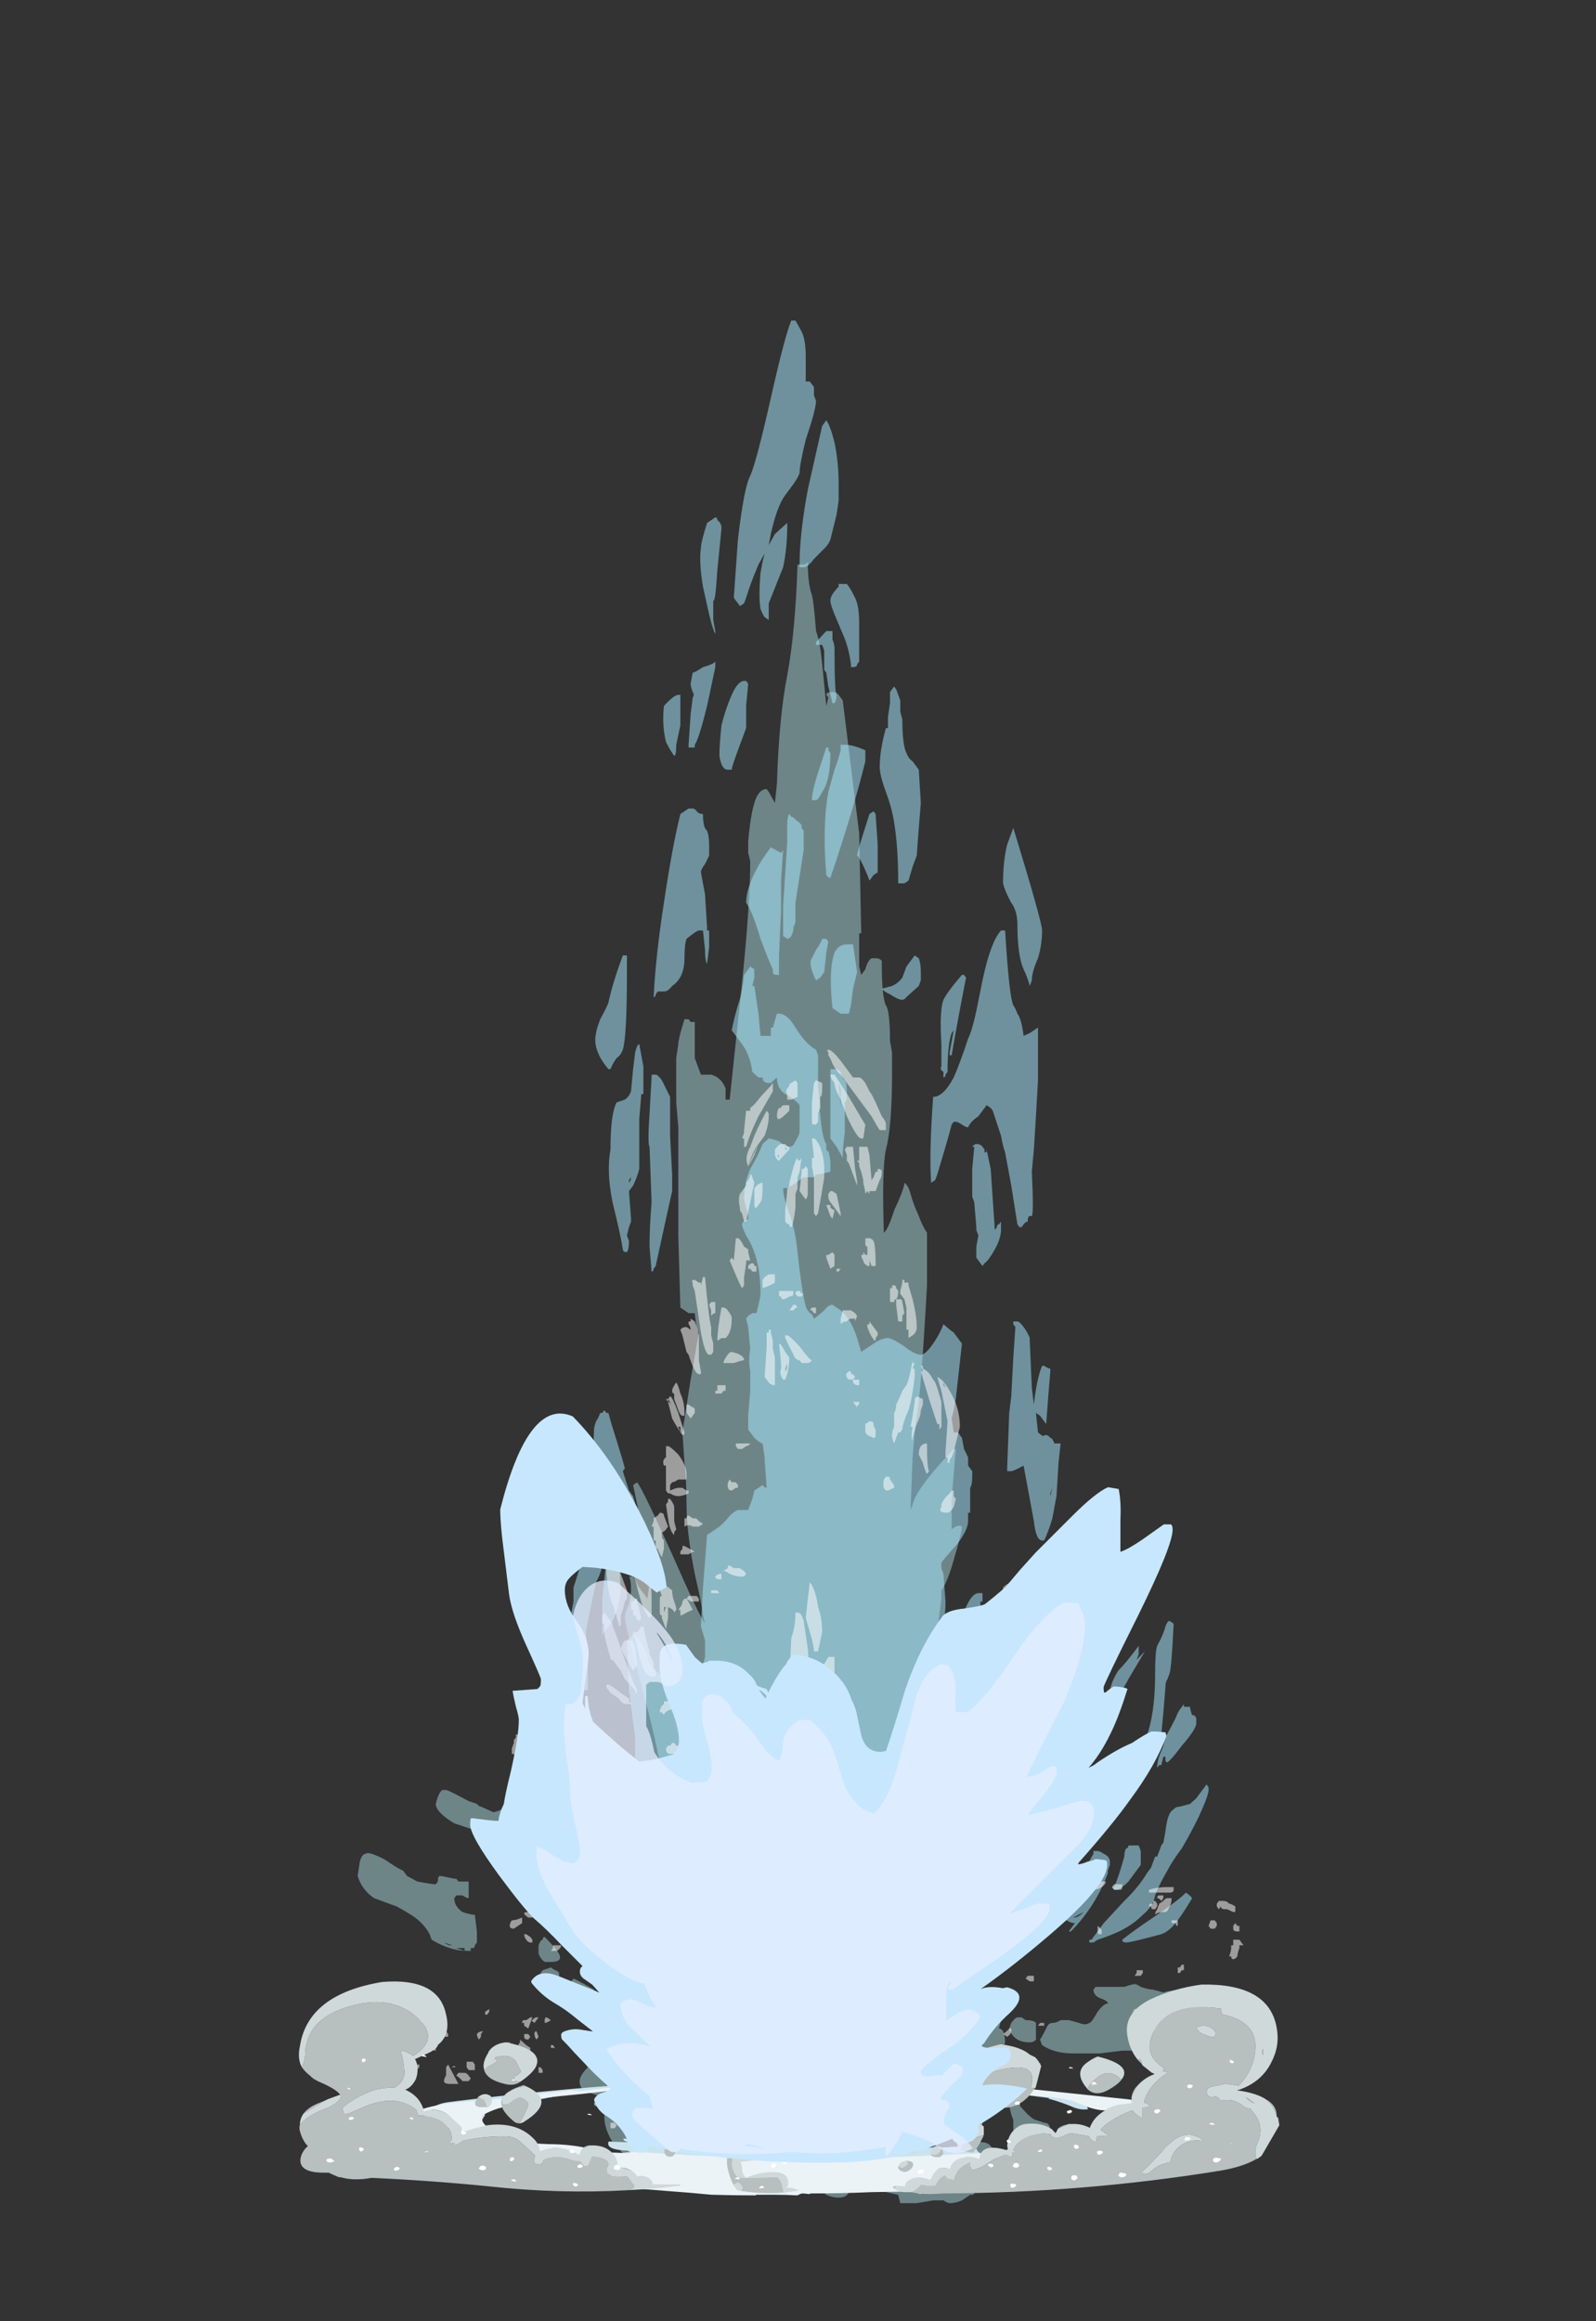 <?xml version="1.0" encoding="UTF-8" standalone="no"?>
<svg xmlns:ffdec="https://www.free-decompiler.com/flash" xmlns:xlink="http://www.w3.org/1999/xlink" ffdec:objectType="frame" height="917.9px" width="631.4px" xmlns="http://www.w3.org/2000/svg">
  <rect width="100%" height="100%" fill="#333333" stroke="none"/>
  <g transform="matrix(1.0, 0.0, 0.0, 1.0, 322.9, 835.05)">
    <use ffdec:characterId="342" height="21.55" transform="matrix(0.0, -21.928, 16.262, 0.0, -181.395, 36.15)" width="33.95" xlink:href="#shape0"/>
    <use ffdec:characterId="442" height="16.45" transform="matrix(7.0, 0.0, 0.0, 5.13, -204.6, -51.309)" width="55.4" xlink:href="#shape1"/>
    <use ffdec:characterId="443" height="42.35" transform="matrix(7.0, 0.0, 0.0, 7.0, -136.9, -276.0)" width="39.7" xlink:href="#shape2"/>
  </g>
  <defs>
    <g id="shape0" transform="matrix(1.0, 0.0, 0.0, 1.0, 2.8, 11.45)">
      <path d="M-2.25 4.2 L-2.25 4.1 -1.85 4.1 -1.85 4.3 Q-1.8 4.45 -1.7 4.5 L-1.3 4.5 -1.2 4.45 -1.05 4.4 -1.05 4.35 Q-1.0 4.3 -0.9 4.2 -0.9 4.25 -0.75 4.25 L-0.75 4.35 Q-0.7 4.35 -0.7 4.4 -0.7 4.45 -0.75 4.6 -0.75 4.7 -0.9 4.7 -0.95 4.7 -0.95 4.65 L-1.0 4.6 -1.2 4.85 Q-1.3 5.0 -1.3 5.05 L-1.35 5.25 Q-1.35 5.4 -1.5 5.4 -1.5 5.25 -1.5 5.2 L-1.55 5.15 -1.6 5.15 -1.8 5.0 -2.05 5.0 Q-2.1 4.85 -2.2 4.55 -2.25 4.4 -2.25 4.2 M-1.75 3.6 L-1.75 3.65 Q-1.7 3.65 -1.7 3.7 -1.7 4.0 -1.9 4.0 -2.05 3.95 -2.05 3.65 L-2.05 3.6 -2.0 3.55 -1.9 3.55 -1.75 3.6 M-2.6 1.4 Q-2.55 1.25 -2.45 1.2 L-2.45 1.55 Q-2.5 1.75 -2.45 1.9 -2.4 2.15 -2.35 2.5 -2.3 2.8 -2.3 3.1 -2.3 3.2 -2.2 3.7 L-2.3 3.75 -2.3 3.7 -2.35 3.65 -2.55 3.6 Q-2.65 3.55 -2.65 3.5 L-2.65 3.45 Q-2.7 3.35 -2.75 3.25 -2.8 3.1 -2.8 2.95 -2.8 2.9 -2.75 2.8 L-2.75 2.55 -2.8 2.15 -2.8 1.75 -2.65 1.7 -2.6 1.4 M-2.65 -0.05 Q-2.55 -0.25 -2.35 -0.2 L-2.35 -0.15 Q-2.35 -0.05 -2.4 0.1 L-2.45 0.4 -2.5 0.4 Q-2.5 0.2 -2.5 0.15 L-2.55 0.3 Q-2.6 0.45 -2.6 0.5 -2.7 0.45 -2.7 0.25 -2.7 0.1 -2.65 -0.05 M-2.2 -3.25 L-2.2 -3.15 Q-2.2 -2.85 -2.25 -2.7 -2.3 -2.5 -2.5 -2.4 L-2.5 -2.45 -2.45 -2.85 Q-2.45 -3.1 -2.35 -3.25 L-2.2 -3.25 M-2.05 -3.1 Q-2.1 -3.2 -2.1 -3.3 -2.1 -3.5 -2.0 -3.65 L-1.9 -3.65 -1.85 -3.6 -1.85 -3.5 Q-1.85 -3.45 -1.9 -3.3 -1.95 -3.1 -2.05 -3.1 M-0.3 -5.8 L-0.3 -5.85 -0.35 -5.8 -0.3 -5.8 M2.05 4.85 L2.1 4.9 2.1 5.0 1.9 5.0 1.9 4.8 1.95 4.8 2.05 4.85 M2.05 5.1 L2.1 5.05 2.15 5.05 Q2.3 5.1 2.6 5.25 L2.6 5.2 Q2.6 5.15 2.7 5.1 L3.0 5.6 Q3.2 5.95 3.2 6.0 3.2 6.05 3.2 6.15 L3.15 6.2 3.05 6.25 Q3.0 6.5 2.8 6.25 L2.6 5.85 Q2.55 5.8 2.3 5.5 L2.05 5.2 2.05 5.1 M2.3 4.95 Q2.1 4.85 2.1 4.8 L2.2 4.7 2.3 4.65 Q2.4 4.7 2.45 4.8 2.5 4.85 2.5 4.9 2.5 5.05 2.3 4.95 M0.45 5.45 Q0.45 5.55 0.5 5.65 L0.5 5.85 0.45 6.1 Q0.4 6.25 0.45 6.35 0.45 6.4 0.65 6.55 0.8 6.7 0.8 6.8 0.85 6.8 0.9 6.6 0.95 6.45 1.05 6.45 L1.1 6.5 1.1 6.95 Q1.1 7.05 1.1 7.2 1.15 7.4 1.15 7.45 1.15 7.5 1.1 7.6 1.05 7.8 1.05 7.9 L1.0 8.15 Q1.05 8.35 1.05 8.75 L1.05 8.9 0.85 8.85 0.85 8.9 Q0.85 9.1 0.75 9.15 0.65 9.2 0.5 9.1 0.5 8.95 0.45 8.6 0.35 8.2 0.25 7.7 L0.2 7.6 0.2 7.6 Q0.0 7.5 -0.05 7.4 -0.05 7.35 -0.05 7.15 L-0.1 6.6 -0.1 5.95 Q-0.1 5.5 0.05 5.2 L0.15 5.15 Q0.2 5.2 0.35 5.3 0.45 5.35 0.45 5.45 M0.35 4.4 L0.45 4.45 Q0.55 4.55 0.55 4.6 0.55 4.65 0.55 4.7 L0.5 4.8 Q0.5 5.0 0.45 5.05 L0.15 5.05 Q0.1 5.0 0.1 4.9 0.1 4.5 0.35 4.4 M0.95 3.75 Q0.95 3.9 0.9 4.0 0.85 4.15 0.8 4.2 0.6 4.2 0.5 4.2 L0.35 4.15 Q0.35 4.2 0.3 4.25 0.2 4.3 0.1 4.3 -0.05 4.25 -0.05 3.95 -0.05 3.65 -0.05 3.6 0.0 3.35 0.15 3.25 L0.3 3.25 Q0.35 3.3 0.7 3.5 0.95 3.65 0.95 3.75 M5.2 4.4 L5.2 4.35 5.6 4.35 5.7 4.5 Q5.75 4.55 5.75 4.65 L5.7 4.7 Q5.7 4.75 5.65 4.8 L5.45 4.8 Q5.3 4.7 5.25 4.6 5.2 4.5 5.2 4.4 M5.75 3.95 Q5.8 4.0 5.8 4.05 5.8 4.2 5.6 4.2 5.4 4.25 5.4 4.0 5.5 4.0 5.55 3.95 L5.7 3.9 5.75 3.95 M4.4 4.35 Q4.35 4.35 4.35 4.25 L4.25 4.15 Q4.15 4.0 4.15 3.95 4.15 3.9 4.2 3.85 4.25 3.8 4.3 3.8 4.35 3.85 4.45 3.95 4.55 4.0 4.55 4.05 L4.55 4.25 Q4.5 4.35 4.4 4.35 M4.15 3.55 L4.15 3.6 4.2 3.6 4.15 3.55 M7.05 5.2 Q7.15 5.45 7.45 5.7 L7.7 5.95 Q7.7 6.15 7.6 6.25 7.45 6.3 7.25 6.2 L7.0 6.05 Q6.9 6.0 6.8 5.95 L6.6 5.9 6.4 5.9 Q6.4 5.95 6.35 6.0 6.05 5.75 5.25 5.3 4.65 4.95 4.65 4.85 L4.65 4.8 Q4.7 4.75 4.75 4.75 4.8 4.7 4.85 4.65 L4.9 4.6 5.05 4.6 Q5.1 4.6 5.3 4.75 5.5 4.85 5.55 4.85 L5.75 4.85 Q5.8 4.9 5.8 4.95 5.8 5.0 5.85 5.05 L6.15 5.05 6.15 5.0 6.05 4.8 Q6.05 4.75 6.2 4.65 6.35 4.75 6.6 4.9 6.8 5.1 6.8 5.2 L7.05 5.2 M1.75 -8.85 L1.8 -8.85 Q1.8 -8.95 1.8 -9.05 L1.75 -8.85 M0.8 -6.0 L0.9 -6.25 1.2 -6.25 1.25 -6.2 Q1.2 -6.05 1.05 -5.7 L0.75 -5.7 Q0.75 -5.8 0.8 -6.0 M1.55 -6.75 Q1.55 -6.85 1.55 -6.9 1.6 -7.0 1.7 -7.05 L1.85 -7.05 Q1.95 -7.0 1.95 -6.95 2.0 -6.95 2.0 -6.9 1.85 -6.7 1.75 -6.6 1.55 -6.4 1.55 -6.75 M1.3 -6.75 L1.3 -6.85 1.25 -6.85 Q1.3 -6.75 1.25 -6.75 L1.15 -6.8 1.15 -6.85 Q1.15 -6.9 1.2 -6.95 L1.2 -7.0 1.35 -7.0 1.4 -6.95 1.45 -6.75 1.4 -6.65 Q1.4 -6.6 1.35 -6.55 L1.2 -6.55 Q1.15 -6.55 1.15 -6.6 1.15 -6.7 1.2 -6.65 L1.3 -6.75 M0.0 -6.0 L0.1 -6.0 0.1 -5.8 0.05 -5.7 0.05 -5.65 0.0 -5.5 -0.15 -5.5 -0.35 -5.55 -0.55 -5.55 -0.8 -5.25 -1.0 -5.05 Q-1.0 -5.0 -1.1 -4.9 L-1.25 -4.8 Q-1.3 -4.75 -1.3 -4.65 -1.3 -4.55 -1.35 -4.55 -1.7 -4.45 -1.8 -4.25 -2.0 -3.95 -2.1 -3.9 L-2.15 -3.9 -2.25 -3.7 Q-2.25 -3.85 -2.15 -4.05 -2.05 -4.25 -2.05 -4.35 -2.05 -4.4 -2.0 -4.65 -1.95 -4.9 -1.95 -4.95 -1.85 -5.05 -1.7 -5.25 -1.45 -5.45 -1.25 -5.45 L-1.05 -5.45 -0.9 -5.55 Q-0.85 -5.6 -0.8 -5.85 -0.75 -6.05 -0.6 -6.05 -0.5 -6.05 -0.35 -5.85 L-0.25 -5.95 Q-0.2 -6.0 0.0 -6.0 M1.85 -9.2 L1.85 -9.15 1.9 -9.35 Q1.85 -9.25 1.85 -9.2 M3.35 -6.2 Q3.4 -6.2 3.4 -6.1 3.4 -5.9 3.2 -5.85 3.0 -5.85 3.0 -6.15 3.0 -6.2 3.05 -6.25 L3.15 -6.35 3.35 -6.2 M3.3 -6.65 L3.4 -6.65 Q3.5 -6.6 3.5 -6.55 3.45 -6.45 3.4 -6.4 L3.3 -6.4 Q3.25 -6.45 3.25 -6.55 3.25 -6.6 3.25 -6.65 L3.3 -6.65 M4.05 -9.1 Q4.25 -9.55 4.4 -9.55 4.55 -9.5 4.6 -9.45 L4.65 -9.4 Q4.65 -9.35 4.65 -9.3 4.65 -9.25 4.45 -8.75 L4.4 -8.55 Q4.35 -8.5 4.35 -8.45 4.3 -8.3 4.25 -8.15 4.25 -8.1 4.3 -7.95 4.3 -7.9 4.25 -7.8 L4.2 -7.75 4.15 -7.6 4.1 -7.55 3.95 -7.1 3.9 -6.9 3.8 -6.7 3.75 -6.7 3.75 -6.8 3.7 -6.8 3.65 -7.0 3.65 -7.1 Q3.65 -7.25 3.7 -7.3 L3.65 -7.35 Q3.6 -7.3 3.45 -7.1 L3.3 -7.0 Q3.1 -6.8 3.0 -6.85 L3.0 -6.9 2.95 -6.85 3.0 -6.95 3.0 -7.0 Q3.0 -7.05 3.05 -7.15 L3.05 -7.2 3.1 -7.4 3.3 -7.5 3.65 -8.0 Q3.8 -8.35 3.9 -8.5 L4.05 -9.1 M3.5 -11.25 Q3.55 -11.2 3.4 -10.8 3.2 -10.4 3.2 -10.35 L3.1 -10.25 3.0 -10.0 Q2.95 -9.65 2.95 -9.55 L3.0 -9.5 Q3.1 -9.5 3.1 -9.45 3.1 -9.4 3.05 -9.1 L3.05 -9.05 3.0 -9.0 3.0 -8.75 2.7 -8.75 Q2.7 -8.8 2.75 -8.9 2.75 -9.0 2.75 -9.05 L2.7 -9.1 Q2.55 -9.1 2.45 -8.9 2.4 -8.7 2.4 -8.6 L2.1 -8.55 1.9 -8.55 1.85 -8.6 Q1.8 -8.6 1.8 -8.65 L1.8 -8.7 1.75 -8.7 1.75 -8.8 Q1.75 -9.2 1.95 -9.65 L2.05 -9.7 Q2.2 -9.8 2.35 -10.05 2.45 -10.25 2.55 -10.5 L2.7 -11.05 Q2.85 -11.35 3.1 -11.45 L3.35 -11.4 Q3.5 -11.35 3.5 -11.25 M26.75 -0.75 L26.75 -0.6 Q26.75 -0.55 26.8 -0.5 26.4 -0.5 26.2 -0.4 26.05 -0.35 25.55 -0.3 25.35 -0.2 24.95 -0.15 L24.2 -0.05 24.35 0.0 24.4 -0.05 Q24.45 -0.05 24.45 0.1 24.45 0.2 24.4 0.25 L24.3 0.35 21.9 0.75 20.1 0.8 20.1 0.75 19.5 0.75 19.35 0.8 Q19.4 0.85 19.45 0.9 19.6 0.95 19.65 1.05 19.65 1.1 19.65 1.15 19.65 1.25 19.6 1.3 L19.55 1.3 Q18.95 1.3 18.8 1.4 18.7 1.5 18.15 1.5 L17.95 1.55 17.6 1.55 Q16.6 1.55 16.2 1.4 15.85 1.3 14.7 1.35 14.75 1.45 15.1 1.6 15.5 1.85 15.6 1.85 15.55 1.95 15.4 2.0 15.25 2.05 15.0 2.2 14.8 2.3 14.7 2.4 L13.75 2.4 Q11.75 2.25 11.4 2.15 11.15 2.1 10.65 2.05 L9.7 2.0 9.8 2.05 Q10.1 2.15 10.8 3.05 L10.8 3.1 9.9 3.0 9.35 3.0 Q9.45 3.15 9.4 3.25 9.3 3.25 8.8 3.05 8.4 2.9 8.25 2.75 L8.1 2.75 5.4 2.3 5.4 2.35 Q5.55 2.45 5.6 2.6 5.6 2.7 5.55 2.75 L5.5 2.75 4.95 2.8 Q4.3 2.8 4.05 2.65 L3.8 2.4 3.9 2.4 Q3.65 2.25 3.55 2.15 L3.35 2.1 3.35 2.15 3.3 2.25 3.3 2.35 Q3.3 2.45 3.3 2.5 L3.35 2.5 3.25 2.55 3.35 2.6 Q3.7 2.75 3.7 3.0 L3.65 3.05 3.6 3.15 Q3.6 3.2 3.6 3.25 L3.65 3.3 3.85 3.35 4.2 3.45 Q4.25 3.5 4.25 3.6 4.25 3.65 4.2 3.7 L4.15 3.7 3.9 3.55 3.7 3.55 Q3.65 3.55 3.65 3.6 3.65 3.75 3.55 3.7 L3.1 3.7 2.95 3.65 2.9 3.55 Q2.9 3.45 2.8 3.35 2.55 3.15 2.15 3.05 L1.95 2.95 1.95 3.0 1.9 3.05 Q1.9 3.1 1.85 3.1 L1.7 3.05 1.65 3.1 Q1.65 3.15 1.75 3.4 L1.8 3.6 Q1.8 3.7 1.9 3.8 L2.0 4.05 2.0 4.25 1.95 4.25 Q1.85 4.2 1.8 4.05 L1.65 3.85 1.5 3.7 Q1.35 3.55 1.3 3.45 L1.15 3.1 Q1.05 2.85 0.9 2.75 L0.9 2.9 0.85 3.15 0.8 3.25 0.7 3.2 0.5 3.15 Q0.2 3.1 0.2 2.9 L0.2 2.85 0.1 2.8 0.1 2.85 0.0 2.75 0.0 2.7 -0.1 2.55 0.0 2.6 -0.05 2.5 -0.1 2.2 Q-0.1 2.15 -0.2 1.65 -0.3 1.3 -0.3 1.1 L-0.25 0.9 Q-0.3 0.55 -0.3 0.15 -0.3 -0.6 -0.1 -2.05 0.0 -2.75 0.1 -3.35 0.1 -3.5 0.3 -4.25 0.4 -4.55 0.5 -4.8 0.55 -5.0 0.55 -5.05 L0.6 -5.05 0.8 -5.1 Q0.85 -5.15 0.95 -5.4 1.1 -5.65 1.2 -5.7 L1.3 -5.7 1.45 -5.6 Q1.5 -5.6 1.5 -5.5 1.5 -5.15 1.15 -4.55 L1.1 -4.4 1.1 -4.35 1.0 -3.9 Q0.95 -3.8 0.95 -3.5 0.95 -3.3 0.9 -3.2 L0.95 -3.2 1.05 -3.15 1.1 -3.15 1.1 -3.1 Q1.25 -3.5 1.5 -3.8 L1.65 -3.8 2.1 -4.7 Q2.4 -5.25 2.55 -5.25 2.7 -5.25 2.7 -5.35 2.75 -5.5 2.9 -5.6 L2.9 -5.5 Q2.8 -5.2 2.65 -4.7 L2.3 -3.9 Q2.1 -3.85 1.9 -3.35 L1.75 -2.8 1.8 -2.85 Q2.05 -2.95 2.15 -2.95 L2.25 -2.95 2.3 -3.05 2.4 -3.05 3.4 -3.45 4.1 -3.65 4.25 -3.8 Q4.25 -3.85 4.45 -3.95 4.65 -4.05 4.8 -4.05 5.15 -4.05 6.4 -4.5 7.65 -4.95 7.75 -4.95 7.85 -4.95 8.0 -4.85 8.2 -4.8 8.25 -4.8 8.45 -4.8 8.5 -4.85 L8.5 -4.75 Q8.45 -4.7 8.3 -4.6 L8.1 -4.4 8.4 -4.35 Q8.9 -4.45 9.45 -4.55 L10.15 -4.75 10.2 -4.65 Q10.05 -4.5 8.9 -3.8 7.8 -3.15 7.65 -3.0 L7.8 -3.05 Q7.9 -3.05 8.55 -3.25 9.3 -3.45 9.8 -3.45 10.25 -3.45 10.55 -3.5 L11.1 -3.55 12.05 -3.35 12.9 -3.15 Q12.9 -3.2 13.25 -3.25 L13.25 -3.4 Q13.3 -3.5 13.35 -3.6 L14.65 -3.65 16.6 -3.65 17.05 -3.7 17.85 -3.7 18.1 -3.65 Q18.15 -3.65 18.3 -3.6 L18.55 -3.5 18.55 -3.4 18.5 -3.35 18.5 -3.25 17.85 -3.25 17.75 -3.2 Q17.65 -3.15 17.55 -3.1 17.55 -2.95 17.55 -2.85 17.5 -2.6 17.3 -2.5 L17.1 -2.5 17.1 -2.4 19.2 -2.1 Q20.65 -1.9 21.4 -1.9 L21.55 -1.95 21.75 -1.95 Q22.2 -1.9 22.45 -1.8 22.7 -1.7 22.7 -1.5 L22.65 -1.45 22.45 -1.3 22.8 -1.25 Q24.0 -1.2 24.75 -1.0 25.55 -0.8 26.75 -0.75" fill="#a5d0d7" fill-opacity="0.522" fill-rule="evenodd" stroke="none"/>
      <path d="M27.05 -3.1 Q27.15 -3.1 27.5 -2.95 L27.6 -2.75 Q27.6 -2.7 27.55 -2.7 27.5 -2.6 27.4 -2.6 L26.65 -2.7 Q26.05 -2.75 26.1 -2.8 L25.75 -2.8 25.55 -2.75 25.5 -2.75 Q25.55 -2.8 25.85 -2.9 L26.35 -3.05 Q26.8 -3.15 27.05 -3.1 M26.05 -2.05 L26.0 -2.15 Q26.05 -2.2 26.15 -2.3 L27.2 -2.2 Q28.15 -2.05 28.35 -1.9 28.6 -1.75 29.75 -1.4 30.9 -1.05 31.15 -0.9 31.15 -0.85 31.15 -0.8 L30.95 -0.65 Q30.8 -0.55 30.5 -0.55 L30.05 -0.55 30.05 -0.45 Q30.0 -0.4 29.95 -0.35 L29.8 -0.35 29.7 -0.3 Q29.55 -0.3 29.0 -0.55 28.55 -0.7 28.4 -0.7 28.3 -0.75 28.2 -0.85 L28.0 -1.05 Q27.8 -1.25 27.3 -1.4 L27.1 -1.45 27.3 -1.3 27.5 -1.0 27.45 -1.0 Q27.05 -1.0 26.7 -1.1 L26.05 -1.45 25.75 -1.45 25.8 -1.55 Q25.85 -1.6 25.95 -1.65 26.15 -1.7 26.6 -1.65 L26.8 -1.6 26.95 -1.55 26.75 -1.7 Q26.4 -1.9 26.15 -2.0 L26.05 -2.05 M26.7 -0.7 L26.75 -0.7 Q27.3 -0.7 28.1 -0.5 L29.25 -0.15 Q29.3 -0.1 29.35 -0.05 29.25 0.05 28.95 0.15 28.6 0.25 28.2 0.25 L27.9 0.25 27.65 0.2 27.2 0.05 Q27.1 0.0 27.0 -0.15 L26.85 -0.35 Q26.7 -0.5 26.7 -0.6 L26.7 -0.7 M3.7 -7.4 L3.75 -7.4 3.85 -7.35 3.9 -7.3 3.9 -7.15 Q3.9 -7.05 3.3 -6.8 L2.6 -6.6 2.5 -6.6 2.5 -6.65 Q2.65 -6.8 3.0 -6.95 L3.25 -7.1 3.4 -7.15 3.7 -7.35 3.7 -7.4 M4.0 -6.85 L4.1 -6.9 4.75 -7.2 Q5.15 -7.35 5.3 -7.35 5.6 -7.4 6.1 -7.25 L6.2 -7.25 6.3 -7.2 6.25 -7.2 6.25 -7.15 6.4 -7.2 Q6.35 -7.05 5.85 -6.85 L5.35 -6.6 Q5.25 -6.5 5.15 -6.4 L5.05 -6.2 Q4.9 -5.95 4.55 -5.9 L4.4 -5.9 Q4.35 -6.0 4.35 -6.15 4.35 -6.25 4.4 -6.35 L4.3 -6.35 2.9 -6.2 2.55 -6.15 2.5 -6.15 2.5 -6.25 Q2.5 -6.35 2.7 -6.45 L2.9 -6.55 3.45 -6.75 3.55 -6.7 3.65 -6.75 4.0 -6.85 M3.6 -6.35 L3.75 -6.35 3.9 -6.4 3.65 -6.4 3.6 -6.35 M6.45 -6.0 L6.7 -6.05 6.8 -6.05 6.8 -6.1 7.1 -6.05 7.15 -6.1 7.3 -6.1 7.6 -6.2 7.85 -6.25 8.05 -6.2 Q8.15 -6.2 8.3 -6.2 L8.65 -6.05 9.2 -6.0 Q9.7 -6.05 9.9 -5.9 L10.0 -5.8 Q10.1 -5.75 10.15 -5.75 L11.15 -5.7 Q11.2 -5.7 11.3 -5.65 11.35 -5.6 11.45 -5.55 L11.45 -5.5 11.5 -5.45 11.45 -5.4 11.45 -5.35 Q11.3 -5.3 10.95 -5.15 10.6 -5.0 10.45 -4.95 L10.4 -5.0 10.05 -4.85 9.95 -4.75 Q9.7 -4.65 9.65 -4.65 L9.6 -4.65 9.6 -4.75 9.7 -4.95 9.7 -5.0 Q9.7 -5.05 9.75 -5.1 9.4 -5.25 8.9 -5.45 L8.75 -5.5 Q8.6 -5.5 8.4 -5.65 7.9 -5.8 7.5 -5.9 L7.05 -5.85 6.45 -5.85 6.45 -6.0 M2.2 -4.0 Q2.25 -4.1 2.45 -4.2 2.65 -4.3 2.85 -4.15 3.05 -4.2 3.1 -4.3 L3.2 -4.5 Q3.35 -4.75 4.0 -4.65 L4.55 -4.7 5.6 -4.7 6.45 -4.85 7.35 -4.9 7.45 -4.75 Q7.4 -4.6 7.25 -4.5 L6.95 -4.35 Q6.8 -4.25 6.75 -4.1 6.7 -3.95 6.75 -3.65 L6.75 -3.7 Q6.8 -3.75 6.85 -3.7 L6.75 -3.5 6.7 -3.5 6.75 -3.45 Q6.75 -3.4 6.65 -3.2 6.65 -3.15 6.65 -3.1 6.75 -3.1 6.9 -3.05 L7.05 -3.0 7.35 -3.0 7.6 -3.1 8.3 -3.05 9.25 -2.95 9.4 -2.65 Q9.5 -2.5 9.55 -2.45 9.65 -2.35 9.7 -2.2 9.7 -2.05 9.7 -1.95 L9.9 -1.85 10.05 -1.8 10.15 -1.6 Q10.1 -1.55 10.1 -1.5 L10.6 -1.55 10.65 -1.55 10.9 -1.6 Q10.9 -1.65 11.0 -1.8 L11.15 -1.95 11.4 -1.95 11.85 -1.9 Q12.05 -1.9 12.2 -1.9 12.4 -1.95 12.6 -1.9 L13.0 -1.95 13.15 -2.0 13.2 -1.95 13.25 -1.85 13.25 -1.75 13.4 -1.7 Q13.55 -1.65 13.6 -1.65 14.25 -1.65 14.65 -2.0 14.8 -2.1 14.85 -2.1 14.9 -2.1 14.95 -1.95 15.05 -1.95 15.15 -2.0 L15.3 -2.05 Q15.6 -2.05 15.85 -1.9 L16.05 -1.75 Q16.2 -1.65 16.3 -1.6 L16.4 -1.45 Q16.4 -1.4 16.35 -1.2 16.25 -1.05 16.25 -0.95 16.25 -0.85 16.35 -0.8 16.4 -0.75 16.5 -0.7 L17.0 -0.7 Q17.1 -0.8 17.2 -1.05 17.3 -1.25 17.5 -1.25 L17.4 -1.4 17.4 -1.45 Q17.4 -1.6 17.5 -1.6 L17.5 -1.7 17.6 -1.85 Q17.9 -1.9 18.1 -2.1 L18.35 -2.35 Q18.55 -2.3 18.8 -2.2 19.0 -2.1 19.35 -2.05 19.4 -2.0 19.5 -1.9 L19.45 -1.8 19.3 -1.8 19.15 -1.85 19.15 -1.8 18.65 -1.7 18.25 -1.65 18.25 -1.5 Q18.25 -1.45 18.25 -1.4 L18.4 -1.4 18.4 -1.35 18.65 -1.25 18.65 -1.2 Q18.65 -1.0 18.4 -0.8 18.1 -0.55 18.0 -0.3 L17.9 -0.25 17.35 -0.25 17.0 -0.2 16.9 -0.2 17.05 -0.25 16.85 -0.2 Q16.4 -0.15 16.3 -0.05 L16.2 -0.05 16.15 0.0 16.2 0.0 16.0 0.05 15.8 0.05 Q15.75 -0.2 15.75 -0.3 L15.7 -0.35 Q15.7 -0.4 15.7 -0.45 L15.7 -0.6 15.65 -0.7 Q15.5 -0.95 15.5 -1.1 15.35 -1.1 15.05 -0.95 14.75 -0.8 14.35 -0.75 13.35 -0.6 13.3 -0.5 L13.25 -0.45 Q13.25 -0.4 13.15 -0.35 13.2 -0.25 13.3 -0.1 13.4 0.0 13.4 0.1 L13.3 0.3 Q13.15 0.55 12.8 0.7 L12.55 0.8 12.7 1.1 Q12.8 1.3 12.8 1.45 12.8 1.55 12.65 1.85 12.5 2.1 12.5 2.25 12.5 2.35 12.65 2.5 12.85 2.7 13.05 2.8 12.95 2.95 12.9 3.05 L12.7 3.25 11.7 3.1 11.5 3.05 11.35 3.0 11.1 3.05 11.1 3.15 Q11.05 3.2 11.0 3.25 L10.8 3.3 10.65 3.4 10.5 3.4 10.4 3.5 10.3 3.5 Q10.15 3.5 10.1 3.45 L9.65 3.45 9.65 3.4 9.5 3.4 Q9.35 3.4 9.1 3.15 8.85 2.85 8.75 2.75 L8.65 2.75 8.55 2.8 8.05 2.85 Q7.7 2.85 7.65 2.75 L7.6 2.65 Q7.55 2.6 7.45 2.6 L7.35 2.65 7.3 2.65 7.2 2.7 Q7.25 2.75 7.45 2.95 7.6 3.1 7.7 3.15 L7.95 3.35 Q8.2 3.5 8.2 3.65 L8.2 3.75 8.05 3.75 8.05 3.7 7.9 3.7 7.7 3.65 7.25 3.7 7.2 3.8 Q7.15 3.85 7.1 3.85 L6.9 3.85 Q6.8 3.8 6.75 3.8 L6.25 3.7 6.1 3.7 5.9 3.65 5.65 3.65 5.45 3.6 5.1 3.5 4.8 3.4 Q4.75 3.35 4.6 3.0 4.5 2.8 4.35 2.75 4.3 2.75 4.05 2.85 3.9 2.9 3.85 2.95 3.8 2.95 3.75 2.9 L3.55 2.95 Q3.75 3.15 4.0 3.5 4.3 3.8 4.75 3.9 4.8 3.9 4.8 4.0 4.8 4.05 4.75 4.1 4.7 4.15 4.7 4.25 4.7 4.3 4.85 4.5 L5.0 4.75 5.0 4.85 Q4.7 4.8 4.5 4.7 L4.25 4.7 3.95 4.75 Q3.8 4.75 3.45 4.45 3.1 4.2 3.05 4.2 L2.8 4.2 Q2.65 4.2 2.6 4.0 2.55 3.9 2.5 3.85 2.45 3.75 2.4 3.65 L2.3 3.55 Q2.2 3.45 2.15 3.35 2.05 3.3 2.05 3.2 L1.7 2.85 Q1.25 2.45 1.0 2.05 0.85 1.95 0.65 1.75 0.4 1.45 0.2 1.15 0.1 1.0 0.0 0.4 L-0.15 -0.15 Q-0.15 -0.3 0.0 -0.55 L0.2 -1.0 0.25 -1.25 Q0.2 -1.05 0.15 -0.95 L0.1 -0.9 0.1 -0.95 Q0.1 -1.3 0.25 -1.8 0.45 -2.3 0.65 -2.35 0.85 -2.4 0.95 -2.5 1.0 -2.6 1.1 -2.7 1.15 -2.8 1.35 -2.85 1.55 -2.9 1.6 -3.0 L1.85 -3.3 1.95 -3.45 Q1.95 -3.55 2.05 -3.75 2.15 -3.95 2.2 -4.0 M7.6 -6.4 Q7.7 -6.55 7.95 -6.65 8.35 -6.85 8.95 -6.7 L9.05 -6.6 9.05 -6.45 8.65 -6.35 8.45 -6.4 8.35 -6.45 Q8.3 -6.5 8.2 -6.5 L7.9 -6.5 Q7.7 -6.45 7.6 -6.4 M8.95 -5.7 L9.0 -5.7 8.85 -5.75 8.95 -5.7 M8.85 -5.25 Q8.85 -5.2 8.8 -5.15 L8.8 -5.1 8.3 -5.05 Q8.0 -5.05 7.7 -5.25 L7.45 -5.5 8.1 -5.5 8.8 -5.4 8.85 -5.25 M9.85 -5.25 L9.85 -5.25 M15.55 -4.75 Q15.5 -4.8 15.45 -4.85 L14.95 -4.8 14.9 -4.8 14.8 -4.85 14.65 -4.9 14.55 -4.85 Q14.4 -4.85 14.35 -4.9 14.35 -5.0 14.4 -5.0 14.65 -5.05 15.25 -5.25 15.8 -5.4 16.2 -5.3 16.85 -5.3 17.05 -5.15 L17.1 -4.95 Q17.15 -4.85 17.25 -4.8 L17.65 -4.75 17.95 -4.7 Q18.1 -4.65 18.1 -4.6 L17.7 -4.5 17.2 -4.5 17.2 -4.55 16.75 -4.6 15.85 -4.6 Q15.7 -4.65 15.55 -4.75 M15.7 -4.8 L15.65 -4.85 15.6 -4.85 Q15.65 -4.8 15.7 -4.8 M15.45 -3.8 L14.95 -3.95 14.1 -4.2 14.05 -4.25 Q14.0 -4.25 14.0 -4.3 L14.45 -4.35 Q14.8 -4.35 15.25 -4.3 L16.25 -4.35 Q16.3 -4.4 16.85 -4.35 L17.5 -4.3 17.55 -4.3 17.55 -4.2 Q17.55 -4.15 17.45 -4.05 L17.15 -3.85 16.45 -3.85 15.75 -3.8 15.45 -3.8 M18.55 -5.55 Q18.75 -5.4 18.85 -5.35 19.2 -5.25 19.7 -5.0 L19.7 -4.9 19.35 -4.9 Q18.25 -4.9 18.0 -5.0 17.9 -5.05 17.85 -5.15 17.75 -5.25 17.65 -5.3 L17.65 -5.35 Q18.0 -5.75 18.3 -5.65 18.35 -5.65 18.55 -5.55 M19.0 -4.2 Q18.95 -4.2 18.95 -4.25 19.7 -4.2 20.65 -4.0 21.65 -3.8 22.25 -3.6 L22.35 -3.4 22.35 -3.3 Q22.35 -3.25 22.3 -3.2 22.25 -3.15 22.25 -3.05 22.0 -3.05 21.95 -2.95 21.85 -2.9 21.7 -2.9 L21.5 -2.9 21.35 -3.0 Q21.25 -3.1 21.2 -3.1 L20.8 -3.0 20.2 -2.95 20.15 -2.95 20.15 -2.9 19.85 -2.9 19.55 -2.95 Q19.6 -3.0 19.8 -3.0 L20.15 -3.05 20.15 -3.15 Q20.15 -3.2 20.0 -3.45 19.9 -3.5 19.65 -3.5 19.3 -3.5 19.15 -3.8 19.05 -3.9 19.05 -4.0 L19.05 -4.15 19.0 -4.2 M18.6 -1.35 L18.6 -1.35 M16.4 0.0 L16.4 0.0 M18.45 -1.1 L18.45 -1.1 M19.4 -1.35 L19.45 -1.35 Q19.6 -1.45 20.0 -1.65 20.5 -1.85 20.65 -2.0 20.9 -2.0 21.25 -1.75 21.4 -1.65 21.65 -1.4 L21.55 -1.15 21.6 -1.1 21.05 -1.15 20.5 -1.15 19.7 -1.2 19.35 -1.2 19.35 -1.25 Q19.35 -1.35 19.4 -1.35 M19.3 -0.2 L19.25 -0.3 Q19.55 -0.5 19.65 -0.4 L19.8 -0.3 Q19.9 -0.2 20.0 -0.15 L20.0 -0.05 19.95 0.0 19.75 -0.05 19.4 -0.1 19.3 -0.2 M20.0 -1.0 L20.05 -1.1 20.6 -1.1 21.75 -1.0 22.05 -1.0 Q22.2 -1.0 22.25 -0.95 L22.2 -0.9 Q22.2 -0.85 22.15 -0.8 22.1 -0.7 22.05 -0.65 L22.0 -0.65 21.95 -0.6 21.6 -0.6 20.65 -0.8 20.3 -0.8 20.2 -0.85 20.15 -0.85 20.05 -0.9 Q20.0 -0.95 20.0 -1.0 M21.15 -0.85 L21.15 -0.85 M22.5 -0.3 L22.5 -0.4 Q22.65 -0.4 23.0 -0.25 L23.45 -0.05 23.45 0.0 23.4 0.0 23.35 0.05 Q22.85 0.05 22.65 -0.15 22.5 -0.25 22.5 -0.3 M24.6 -3.35 L24.8 -3.3 Q24.8 -3.25 24.9 -3.05 24.95 -2.8 25.0 -2.75 L24.9 -2.75 24.2 -2.95 Q23.6 -3.15 23.5 -3.25 L23.45 -3.25 23.45 -3.4 23.5 -3.4 24.05 -3.35 24.35 -3.3 Q24.4 -3.25 24.45 -3.3 24.55 -3.35 24.6 -3.35 M23.55 -3.95 Q23.85 -4.05 24.2 -4.0 24.4 -3.75 24.4 -3.65 L24.4 -3.6 23.85 -3.6 23.5 -3.7 Q23.3 -3.7 23.3 -3.75 23.4 -3.85 23.55 -3.95 M24.4 -2.35 Q24.65 -2.2 24.65 -2.05 L24.65 -2.0 24.6 -1.95 24.2 -2.0 23.8 -2.0 Q23.7 -2.05 23.4 -2.2 23.1 -2.35 23.05 -2.35 L23.05 -2.45 Q23.05 -2.6 23.3 -2.65 23.5 -2.65 23.85 -2.6 24.15 -2.5 24.4 -2.35 M24.8 -0.05 L24.85 -0.1 25.2 -0.1 25.3 -0.15 25.3 -0.3 25.35 -0.3 25.55 -0.05 25.55 0.1 25.4 0.1 Q25.3 0.15 25.25 0.15 24.45 0.15 24.4 0.2 24.3 0.2 24.25 0.15 L24.25 0.1 Q24.4 0.05 24.55 0.0 L24.8 -0.05 M25.25 0.0 L25.25 0.0 M25.95 0.1 Q26.05 0.05 26.1 0.05 26.2 0.05 26.35 0.25 L26.4 0.25 26.4 0.45 26.35 0.5 Q26.3 0.55 26.15 0.65 26.0 0.75 25.7 0.75 L25.0 0.75 24.95 0.7 Q24.9 0.7 24.9 0.6 L24.9 0.55 24.95 0.55 Q25.25 0.5 25.5 0.35 L25.85 0.15 25.95 0.1 Q25.95 0.05 25.95 0.1 M24.5 1.55 L24.55 1.6 24.5 1.65 24.3 1.75 24.1 1.75 23.95 1.8 Q23.5 1.8 23.35 1.9 23.25 1.95 23.2 2.05 23.1 2.15 23.05 2.2 L22.45 2.25 22.0 2.2 21.5 2.15 21.3 2.05 21.05 1.95 21.0 1.85 21.0 1.7 Q21.65 1.7 22.1 1.6 22.35 1.55 22.65 1.4 22.95 1.25 23.1 1.25 23.4 1.25 23.8 1.4 L23.8 1.45 24.0 1.45 24.25 1.5 24.45 1.5 24.5 1.55 M23.65 0.2 L23.65 0.2 M23.5 0.3 Q23.5 0.35 23.5 0.4 23.5 0.6 23.4 0.9 L23.2 0.9 Q22.3 0.6 21.1 0.05 21.1 0.0 21.15 -0.05 22.05 -0.15 22.65 0.0 L23.05 0.15 Q23.25 0.25 23.4 0.3 23.45 0.3 23.5 0.3 M22.25 1.15 L21.7 1.2 21.2 1.2 21.15 1.1 21.05 1.0 21.15 0.95 Q21.5 0.75 21.5 0.7 21.55 0.7 21.9 0.85 L22.25 1.0 22.3 1.1 22.25 1.15 M19.9 0.55 L19.9 0.6 19.4 0.7 19.1 0.6 18.8 0.55 18.65 0.5 18.65 0.4 Q18.65 0.35 18.65 0.3 18.7 0.2 18.75 0.1 19.45 0.0 19.75 0.15 19.9 0.25 19.9 0.45 L19.9 0.55 M19.65 2.2 Q19.55 2.25 19.4 2.25 L19.25 2.25 19.15 2.2 18.95 1.9 Q18.9 1.85 18.9 1.8 18.9 1.7 19.0 1.5 19.05 1.35 19.1 1.3 L19.15 1.55 Q19.2 1.7 19.3 1.8 L19.5 1.9 Q19.65 2.05 19.7 2.1 L19.65 2.2 M19.65 5.1 Q19.4 4.95 19.25 4.95 L19.15 4.9 Q19.3 4.85 19.45 4.75 19.7 4.6 20.25 4.6 20.5 4.6 20.65 4.45 20.85 4.3 21.0 4.25 21.4 4.25 21.7 4.35 21.8 4.4 22.0 4.5 20.3 5.2 20.15 5.2 19.9 5.2 19.65 5.1 M20.15 4.3 Q18.95 4.4 18.8 4.5 18.75 4.55 18.65 4.6 18.55 4.7 18.25 4.75 L18.3 4.9 Q18.35 5.0 18.4 5.1 L17.45 5.1 16.8 5.05 16.2 5.0 15.8 4.95 Q15.05 5.0 15.0 4.95 L15.0 4.9 Q15.0 4.85 14.9 4.85 14.9 4.8 14.85 4.75 L14.8 4.7 14.8 4.65 14.85 4.6 15.55 4.45 16.15 4.3 Q16.25 4.25 16.45 4.2 L16.9 4.0 16.95 3.95 17.0 3.85 16.8 3.65 Q16.7 3.45 16.6 3.4 16.6 3.35 16.65 3.25 16.7 3.15 16.7 3.1 L16.7 3.05 16.65 3.0 Q16.5 2.95 16.25 2.85 L15.75 2.65 15.65 2.6 15.6 2.5 Q16.15 2.45 17.15 2.55 17.15 2.8 17.5 3.05 17.75 3.2 18.2 3.4 18.35 3.5 18.7 3.6 L19.25 3.75 Q19.95 3.95 20.15 4.2 L20.15 4.3 M18.1 2.75 Q18.7 2.7 18.9 2.8 19.05 2.9 19.35 3.25 L19.35 3.3 19.3 3.35 Q18.55 3.15 17.9 3.0 L17.9 2.95 17.95 2.95 18.35 3.05 18.3 3.0 Q18.1 2.9 17.6 2.9 L17.55 2.85 Q17.5 2.85 17.5 2.8 L17.6 2.8 Q17.65 2.7 17.7 2.75 17.85 2.75 17.9 2.75 L18.1 2.75 M17.1 0.45 L17.05 0.4 16.5 0.4 Q16.25 0.35 16.05 0.35 L16.25 0.2 16.4 0.05 17.65 0.05 17.65 0.15 Q17.65 0.25 17.6 0.3 17.45 0.35 17.45 0.4 17.4 0.45 17.2 0.45 L17.1 0.45 M17.3 0.3 L17.4 0.25 17.0 0.3 17.3 0.3 M13.05 4.5 L13.1 4.5 13.1 4.6 Q13.1 4.65 13.0 4.75 12.9 4.85 12.8 4.9 L12.75 4.9 11.9 4.95 11.6 5.0 Q11.95 5.05 12.2 5.15 L12.3 5.2 12.3 5.25 Q12.25 5.35 12.25 5.4 L12.2 5.4 11.75 5.35 11.25 5.3 11.4 5.15 11.45 5.05 11.1 5.1 Q11.0 5.25 11.05 5.25 L11.05 5.3 Q11.05 5.35 11.0 5.4 11.0 5.45 10.9 5.5 L10.9 5.65 10.55 5.6 9.95 5.55 9.55 5.45 Q9.3 5.35 9.15 5.25 9.15 5.3 9.15 5.2 9.15 5.05 9.5 5.0 L10.5 4.75 Q10.4 4.5 10.4 4.45 10.4 4.4 10.4 4.35 L10.45 4.35 11.45 4.4 11.75 4.45 12.45 4.5 13.0 4.55 13.05 4.5 M16.15 0.05 L16.15 0.05 M14.15 3.8 L14.1 3.75 Q14.15 3.7 14.25 3.6 L14.45 3.6 14.65 3.65 14.75 3.6 14.8 3.6 15.25 3.55 15.35 3.5 15.85 3.5 16.25 3.55 16.25 3.5 Q16.3 3.55 16.3 3.6 16.3 3.7 16.25 3.75 L16.2 3.8 16.15 3.8 16.15 3.85 16.2 3.85 15.85 3.95 14.75 4.05 14.8 4.1 Q14.85 4.1 14.85 4.15 L14.9 4.2 Q14.85 4.2 14.75 4.2 14.6 4.2 14.4 4.05 14.2 3.9 14.15 3.8 M9.95 5.4 L10.1 5.45 10.0 5.4 9.95 5.4 M7.9 7.4 Q7.9 7.45 7.8 7.45 L6.85 6.9 Q6.15 6.45 5.6 6.25 L5.55 6.2 Q5.55 6.15 5.55 6.1 L6.1 6.1 6.1 6.05 Q6.9 6.15 7.4 6.55 7.85 6.95 7.9 7.4 M7.25 8.0 Q7.45 8.15 7.6 8.2 7.7 8.25 7.7 8.3 L7.65 8.4 Q6.85 8.35 6.75 8.3 L6.65 8.25 Q6.6 8.2 6.5 8.2 L6.05 8.15 5.65 8.1 Q5.6 8.1 5.55 8.0 5.5 7.9 5.4 7.85 5.3 7.85 5.15 7.75 5.0 7.7 4.95 7.65 4.95 7.6 4.95 7.55 5.3 7.6 5.75 7.8 6.15 7.95 6.75 7.95 7.15 7.95 7.25 8.0 M7.25 7.55 L7.1 7.55 7.0 7.5 7.15 7.7 6.65 7.3 Q6.35 7.1 6.3 6.85 6.5 6.8 6.8 7.05 6.95 7.25 7.25 7.55 M2.25 4.85 Q2.5 4.95 2.6 5.05 2.6 5.1 2.6 5.25 L2.6 5.5 2.4 5.5 Q2.4 5.45 2.3 5.45 2.2 5.35 2.2 5.25 L2.2 5.1 Q2.2 4.95 2.2 4.9 L2.25 4.85 M2.3 5.25 L2.3 5.25 M2.1 5.85 L2.25 6.0 Q2.25 5.9 2.3 5.8 L2.3 5.65 2.4 5.65 2.4 5.6 Q2.7 5.75 2.95 6.0 3.3 6.3 3.5 6.45 L3.55 6.45 3.55 6.55 Q3.55 6.6 3.5 6.7 3.45 6.85 3.35 6.85 L3.3 6.85 3.2 6.8 3.15 6.8 Q2.55 6.5 2.1 5.9 L2.1 5.85 M3.05 6.65 L3.05 6.65 M3.1 7.25 L3.1 7.25 M2.9 6.95 Q3.05 7.05 3.45 7.2 3.55 7.2 3.6 7.25 3.6 7.3 3.65 7.3 3.65 7.35 3.65 7.45 L3.65 7.55 3.55 7.6 3.3 7.6 3.0 7.3 Q2.85 7.1 2.85 7.0 2.85 6.95 2.9 6.9 L2.9 6.95 M1.95 6.4 L2.25 6.7 2.65 7.2 Q2.9 7.55 3.15 7.75 L3.25 7.85 3.45 7.95 3.45 8.0 3.65 8.1 3.7 8.15 3.9 8.2 Q4.25 8.25 4.3 8.4 4.35 8.45 4.35 8.55 L4.4 8.8 4.5 8.95 4.75 9.2 4.7 9.25 4.65 9.25 Q4.55 9.25 4.15 9.0 3.85 8.8 3.6 8.6 3.35 8.35 3.2 8.25 2.95 8.05 2.75 7.95 2.55 7.9 2.4 7.65 2.25 7.45 2.15 7.2 2.1 7.1 2.0 6.75 L1.95 6.55 1.9 6.45 1.9 6.35 1.95 6.35 1.95 6.4 M1.95 7.15 Q2.1 7.4 2.35 7.9 2.65 8.5 2.8 8.7 2.75 8.8 2.7 8.85 2.45 8.65 2.3 8.5 2.1 8.3 2.05 8.1 1.9 7.35 1.9 7.25 1.9 7.15 1.95 7.15 M2.1 6.75 L2.1 6.75 M2.35 5.95 Q2.35 6.1 2.45 6.2 2.4 6.1 2.35 5.95 M5.45 8.15 L5.6 8.2 Q5.8 8.35 5.95 8.45 6.05 8.5 6.1 8.55 L6.2 8.65 6.15 8.65 6.15 8.8 Q6.1 8.8 6.0 8.85 L6.0 8.9 5.95 8.95 5.85 8.95 Q5.75 8.95 5.45 8.6 5.2 8.35 5.15 8.25 5.15 8.2 5.2 8.2 L5.25 8.2 5.25 8.15 5.1 8.1 5.1 8.05 5.05 8.0 Q5.2 8.0 5.35 8.1 L5.45 8.15 M5.55 8.55 L5.55 8.55" fill="#a5e8ff" fill-opacity="0.522" fill-rule="evenodd" stroke="none"/>
      <path d="M4.45 -7.55 L4.6 -7.55 4.6 -7.5 4.65 -7.5 4.65 -7.4 4.6 -7.4 4.6 -7.3 4.55 -7.3 4.6 -7.25 4.55 -7.15 4.45 -7.15 4.45 -7.2 Q4.45 -7.3 4.5 -7.35 L4.5 -7.35 Q4.45 -7.45 4.35 -7.35 L4.35 -7.4 Q4.35 -7.45 4.45 -7.5 L4.45 -7.55 M4.65 -6.95 L4.75 -6.95 4.75 -6.9 4.8 -6.9 4.8 -6.8 4.65 -6.8 4.65 -6.95 M4.45 -5.95 Q4.45 -5.9 4.45 -5.85 L4.45 -5.8 4.4 -5.75 4.35 -5.85 4.3 -6.0 Q4.35 -6.0 4.4 -6.0 L4.45 -5.95 M5.3 -7.65 L5.3 -7.7 5.4 -7.7 5.5 -7.65 5.55 -7.65 5.6 -7.6 5.65 -7.6 Q5.65 -7.65 5.65 -7.55 L5.65 -7.5 5.6 -7.5 Q5.55 -7.5 5.55 -7.55 L5.5 -7.45 Q5.45 -7.5 5.35 -7.55 L5.2 -7.6 5.3 -7.65 M5.45 -7.55 L5.45 -7.55 M5.65 -7.45 Q5.7 -7.55 5.7 -7.35 L5.7 -7.25 5.65 -7.1 Q5.6 -7.1 5.6 -7.15 L5.6 -7.2 5.55 -7.25 5.55 -7.35 Q5.55 -7.4 5.6 -7.45 L5.65 -7.45 M5.3 -6.85 Q5.3 -6.8 5.25 -6.8 L5.2 -6.9 5.2 -6.95 Q5.2 -7.0 5.2 -7.05 L5.25 -7.05 5.3 -7.0 5.3 -6.85 M5.25 -6.5 L5.35 -6.4 5.35 -6.15 5.3 -6.15 5.25 -6.4 5.2 -6.45 5.25 -6.5 M0.55 -9.85 L0.6 -9.85 0.6 -9.65 Q0.5 -9.65 0.5 -9.75 0.5 -9.8 0.55 -9.85 M0.5 -9.85 Q0.4 -9.9 0.35 -10.0 L0.2 -10.2 0.25 -10.2 0.45 -10.15 Q0.5 -10.05 0.5 -10.0 L0.5 -9.85 M0.45 -9.7 L0.4 -9.7 0.4 -9.8 0.45 -9.8 0.45 -9.7 M0.15 -10.05 L0.1 -10.0 0.0 -10.05 0.0 -10.1 Q0.05 -10.2 0.1 -10.2 0.1 -10.15 0.15 -10.05 M0.15 -9.7 L0.15 -9.65 Q0.15 -9.6 0.1 -9.6 0.1 -9.55 0.05 -9.5 L0.0 -9.55 -0.05 -9.55 Q-0.05 -9.65 0.05 -9.7 L0.15 -9.7 M0.3 -9.3 L0.25 -9.25 0.2 -9.25 0.2 -9.35 0.25 -9.35 0.3 -9.3 M0.7 -8.25 L0.65 -8.25 0.6 -8.3 0.6 -8.35 0.65 -8.35 0.7 -8.25 M0.3 -8.4 L0.25 -8.45 0.2 -8.45 0.15 -8.5 Q0.2 -8.55 0.25 -8.55 0.3 -8.5 0.3 -8.4 M0.1 -7.8 L0.1 -7.75 Q0.05 -7.75 0.05 -7.8 L0.05 -7.75 0.0 -7.75 Q0.0 -7.8 0.05 -7.9 0.05 -7.85 0.1 -7.8 M0.15 -7.5 L0.05 -7.35 0.0 -7.25 -0.05 -7.25 Q-0.05 -7.35 -0.05 -7.4 0.0 -7.5 0.05 -7.55 L0.1 -7.5 0.15 -7.5 M0.25 -7.4 L0.25 -7.3 0.2 -7.25 0.15 -7.3 Q0.15 -7.4 0.2 -7.4 L0.25 -7.4 M0.5 -7.4 L0.5 -7.4 0.5 -7.35 0.55 -7.25 0.55 -7.2 0.35 -7.3 0.4 -7.4 0.45 -7.4 0.45 -7.45 Q0.5 -7.45 0.5 -7.4 M0.45 -7.15 Q0.5 -7.25 0.5 -7.2 0.55 -7.15 0.55 -7.1 L0.55 -7.05 0.45 -7.15 M0.5 -6.75 Q0.45 -6.85 0.45 -6.9 L0.5 -6.9 Q0.55 -6.9 0.55 -6.85 L0.5 -6.75 M0.3 -7.1 L0.2 -7.05 0.15 -7.1 Q0.2 -7.15 0.25 -7.15 0.3 -7.15 0.3 -7.1 M0.05 -6.7 L0.0 -6.65 0.0 -6.75 0.05 -6.75 0.05 -6.7 M2.2 -7.75 Q2.25 -7.75 2.3 -7.7 2.3 -7.6 2.35 -7.45 L2.25 -7.45 2.15 -7.65 Q2.15 -7.75 2.2 -7.75 M2.4 -7.1 Q2.35 -7.15 2.35 -7.2 L2.35 -7.3 Q2.45 -7.5 2.45 -7.3 L2.45 -7.1 2.4 -7.1 M2.05 -7.35 L2.0 -7.25 1.95 -7.2 1.9 -7.2 1.9 -7.25 Q1.9 -7.3 1.95 -7.35 2.0 -7.4 2.05 -7.4 L2.05 -7.35 M1.75 -6.75 L1.8 -6.7 1.85 -6.7 1.85 -6.5 Q1.8 -6.5 1.75 -6.6 L1.75 -6.75 M2.0 -6.0 L2.0 -5.95 1.95 -5.95 1.95 -6.05 2.0 -6.0 M3.2 -5.0 L3.2 -4.95 3.15 -4.9 Q3.15 -4.95 3.15 -5.0 L3.2 -5.0 M3.2 -3.55 Q3.15 -3.4 3.1 -3.35 L3.05 -3.4 3.05 -3.45 Q3.05 -3.5 3.1 -3.55 L3.1 -3.6 3.15 -3.6 Q3.2 -3.6 3.2 -3.55 L3.25 -3.5 3.3 -3.5 3.3 -3.3 Q3.3 -3.2 3.25 -3.15 3.2 -3.2 3.2 -3.35 L3.2 -3.45 3.2 -3.55 M1.45 -5.0 L1.4 -5.05 Q1.4 -5.1 1.45 -5.1 L1.45 -5.0 M0.85 -5.2 L0.8 -5.2 0.8 -5.3 0.85 -5.25 0.85 -5.2 M0.25 -5.85 Q0.3 -5.8 0.3 -5.7 L0.3 -5.65 0.2 -5.65 0.2 -5.6 Q0.2 -5.55 0.15 -5.55 L0.15 -5.6 0.1 -5.6 0.05 -5.65 0.1 -5.7 0.15 -5.8 0.25 -5.85 M0.9 -2.3 L0.95 -2.3 0.95 -2.25 1.0 -2.25 1.0 -2.2 0.95 -2.15 0.95 -2.05 0.85 -1.85 0.95 -1.8 1.1 -1.85 1.35 -1.9 1.5 -1.95 2.1 -2.2 2.15 -2.25 2.25 -2.25 2.25 -2.15 2.2 -2.1 2.15 -1.95 2.35 -1.95 2.35 -1.85 2.3 -1.75 Q2.25 -1.75 2.1 -1.7 2.1 -1.65 2.15 -1.6 L2.2 -1.6 Q2.3 -1.6 2.3 -1.55 L2.45 -1.5 2.3 -1.45 Q2.15 -1.4 2.15 -1.35 2.1 -1.3 1.95 -1.25 L1.75 -1.2 1.95 -1.15 2.15 -1.15 Q2.5 -1.15 2.7 -1.25 2.8 -1.3 2.85 -1.4 L2.8 -1.45 Q2.8 -1.5 2.85 -1.55 L3.1 -1.55 3.1 -1.6 3.2 -1.8 3.15 -1.85 3.15 -1.9 3.25 -1.95 3.4 -2.0 Q3.5 -2.0 3.55 -2.05 L3.65 -2.15 Q3.75 -2.2 4.25 -2.25 L4.25 -2.3 4.55 -2.4 4.6 -2.45 4.55 -2.5 4.65 -2.6 Q4.7 -2.65 4.75 -2.65 L4.95 -2.7 5.15 -2.7 5.25 -2.75 Q5.3 -2.8 5.4 -2.75 L5.4 -2.65 Q5.3 -2.55 5.15 -2.4 5.0 -2.25 4.9 -2.15 L4.75 -2.05 4.7 -2.0 Q4.65 -2.0 4.6 -1.9 4.65 -1.85 4.75 -1.8 L4.9 -1.75 5.3 -1.8 Q5.4 -1.85 5.5 -1.9 5.6 -1.9 5.65 -1.85 L5.7 -1.75 6.0 -1.65 6.05 -1.65 6.05 -1.6 Q6.05 -1.5 6.0 -1.45 5.95 -1.35 5.95 -1.3 L6.0 -1.2 6.15 -1.05 6.1 -1.05 Q6.1 -0.95 6.15 -0.95 L6.2 -0.9 6.5 -0.9 6.7 -0.95 7.4 -0.9 Q7.6 -0.8 7.85 -0.8 L7.85 -0.75 Q7.85 -0.65 7.7 -0.6 L7.2 -0.5 6.7 -0.45 6.55 -0.45 6.5 -0.4 Q6.65 -0.35 6.8 -0.2 L7.05 0.0 7.05 0.05 Q7.05 0.1 7.05 0.15 L6.75 0.15 6.65 0.1 6.2 0.1 6.05 0.15 6.0 0.15 5.95 0.1 5.85 -0.05 5.75 -0.05 5.8 0.0 Q5.8 0.05 5.75 0.05 L5.75 0.0 5.55 -0.05 5.5 -0.05 Q5.2 -0.05 5.15 0.05 4.9 -0.05 4.7 -0.2 L4.6 -0.2 Q4.6 -0.1 4.55 0.0 4.45 0.1 4.45 0.2 4.45 0.25 4.55 0.35 L4.65 0.55 4.4 0.55 4.35 0.6 4.15 0.55 4.1 0.55 4.05 0.5 3.85 0.4 Q3.7 0.35 3.55 0.3 L3.4 0.25 3.15 0.25 2.7 0.1 Q2.65 0.1 2.6 0.15 2.5 0.2 2.4 0.2 L2.15 0.2 2.3 0.35 Q2.45 0.5 2.5 0.65 L2.5 0.7 Q2.35 0.7 2.3 0.6 L2.1 0.5 1.9 0.5 1.75 0.5 1.75 0.55 1.85 0.65 Q1.95 0.85 2.0 0.95 L1.85 0.85 Q1.75 0.75 1.65 0.75 L1.55 0.85 Q1.35 0.8 1.2 0.7 L0.95 0.5 Q0.75 0.35 0.5 0.1 L0.45 0.05 0.45 0.15 0.55 0.4 0.6 0.55 0.6 0.7 Q0.5 0.7 0.5 0.65 0.45 0.65 0.45 0.8 L0.45 0.85 0.4 0.85 0.4 0.9 Q0.35 0.85 0.25 0.6 L0.1 0.4 Q0.05 0.4 0.0 0.55 L-0.05 0.65 -0.1 0.7 -0.1 1.0 -0.15 1.0 Q-0.2 0.95 -0.3 0.5 L-0.3 0.0 -0.35 -0.15 Q-0.35 -0.35 -0.35 -0.55 L-0.35 -0.85 Q-0.35 -1.15 -0.35 -1.3 -0.25 -1.55 -0.15 -1.8 L-0.1 -1.9 Q-0.05 -1.95 -0.05 -2.0 L0.0 -2.05 0.05 -2.15 0.1 -2.15 0.1 -2.05 0.05 -1.95 0.1 -1.95 0.25 -2.05 Q0.4 -2.2 0.45 -2.2 0.45 -2.25 0.45 -2.15 0.45 -2.1 0.4 -2.0 0.35 -1.9 0.35 -1.85 L0.35 -1.8 Q0.45 -1.85 0.55 -1.95 L0.65 -2.0 0.65 -2.05 Q0.7 -2.05 0.75 -2.25 0.8 -2.35 0.9 -2.3 M0.7 -2.05 L0.7 -2.05 M2.2 -2.2 L2.2 -2.2 M6.3 -4.85 L6.25 -4.85 Q6.2 -4.8 6.2 -4.75 L6.2 -4.95 Q6.2 -5.0 6.3 -5.1 L6.4 -5.3 6.5 -5.4 6.55 -5.4 6.55 -5.35 Q6.55 -5.3 6.4 -5.05 L6.3 -4.85 M6.45 -4.7 L6.65 -4.95 6.8 -5.05 7.0 -5.25 7.0 -5.3 Q7.05 -5.3 7.15 -5.35 L7.45 -5.45 7.65 -5.45 7.65 -5.5 7.8 -5.5 7.85 -5.45 Q7.75 -5.35 7.65 -5.25 L7.6 -5.25 Q7.45 -5.15 7.2 -5.05 7.1 -5.0 6.8 -4.85 L6.6 -4.75 6.45 -4.65 6.4 -4.65 6.4 -4.7 6.45 -4.7 M5.45 -3.9 L5.45 -3.85 5.5 -3.8 5.5 -3.75 5.45 -3.7 5.45 -3.6 5.35 -3.6 Q5.3 -3.7 5.3 -3.85 5.3 -3.95 5.4 -3.95 L5.45 -3.9 M6.25 -3.95 L6.25 -3.9 Q6.2 -3.7 6.15 -3.7 L6.1 -3.7 Q6.1 -3.75 6.1 -3.85 6.05 -4.0 6.0 -4.0 L6.05 -4.05 6.05 -4.1 Q6.15 -4.1 6.2 -4.0 L6.25 -4.0 6.25 -3.95 M3.3 -4.7 L3.35 -4.6 3.35 -4.55 3.3 -4.55 Q3.3 -4.6 3.3 -4.65 L3.3 -4.7 M3.95 -4.15 L3.95 -4.05 3.45 -4.05 3.4 -4.1 3.4 -4.15 Q3.4 -4.2 3.45 -4.25 L3.55 -4.3 3.65 -4.4 3.8 -4.35 Q3.8 -4.4 3.85 -4.35 3.9 -4.2 3.95 -4.2 L3.95 -4.15 M3.75 -3.95 L3.75 -3.85 3.7 -3.85 3.65 -3.9 3.6 -3.9 3.6 -3.95 Q3.6 -4.0 3.65 -4.05 3.7 -4.05 3.7 -4.0 L3.75 -3.95 M3.8 -3.75 L3.85 -3.75 Q3.9 -3.7 3.9 -3.6 L3.9 -3.55 3.85 -3.5 3.75 -3.5 3.75 -3.6 Q3.75 -3.7 3.8 -3.75 M4.0 -3.9 L4.1 -3.9 4.1 -3.75 Q4.1 -3.7 4.1 -3.65 L4.1 -3.6 4.05 -3.6 4.05 -3.5 4.0 -3.45 Q3.95 -3.35 3.9 -3.35 L3.9 -3.45 4.0 -3.9 M4.05 -3.85 L4.05 -3.85 M4.8 -3.75 L4.8 -3.5 4.75 -3.5 4.7 -3.45 4.55 -3.45 Q4.55 -3.4 4.45 -3.35 L4.45 -3.45 Q4.45 -3.6 4.5 -3.7 4.6 -3.8 4.75 -3.8 L4.8 -3.8 4.8 -3.75 M4.8 -3.55 L4.8 -3.6 4.75 -3.55 4.8 -3.55 M4.5 -3.45 L4.5 -3.45 M5.75 -2.05 L5.7 -2.05 Q5.75 -2.05 5.9 -2.1 L6.35 -2.1 Q6.35 -2.15 6.35 -2.05 6.35 -2.0 6.3 -1.9 6.25 -1.85 6.2 -1.85 L5.75 -2.0 5.75 -2.05 M8.95 -5.4 L9.2 -5.35 Q9.05 -5.3 8.65 -5.1 L8.25 -4.9 8.1 -4.9 8.05 -4.95 7.9 -5.0 7.8 -5.05 7.65 -5.05 Q7.6 -5.05 7.6 -5.1 L7.65 -5.1 7.75 -5.15 7.8 -5.15 7.85 -5.2 7.9 -5.2 8.0 -5.25 Q8.15 -5.35 8.55 -5.4 L8.95 -5.4 M8.95 -5.3 L8.95 -5.3 M8.8 -4.9 Q8.7 -4.5 8.5 -4.4 8.4 -4.3 8.15 -4.3 L7.8 -4.3 7.75 -4.35 Q7.85 -4.5 8.3 -4.65 8.5 -4.7 8.65 -4.85 L8.7 -4.9 8.8 -4.95 8.8 -4.9 M8.3 -4.1 Q8.35 -4.15 8.35 -4.05 8.35 -3.95 8.25 -3.8 8.15 -3.8 8.05 -3.75 7.95 -3.7 7.9 -3.7 L7.85 -3.75 Q7.9 -3.75 7.95 -3.9 L7.75 -3.9 7.55 -3.95 Q7.65 -4.0 7.75 -4.05 L7.8 -4.05 Q7.8 -4.1 7.85 -4.1 L8.1 -4.1 Q8.15 -4.1 8.15 -4.05 L8.25 -4.1 8.3 -4.1 M8.15 -3.35 L8.15 -3.3 Q8.15 -3.25 8.15 -3.2 L8.1 -3.15 8.05 -3.15 8.05 -3.35 8.1 -3.45 Q8.05 -3.4 7.9 -3.3 L7.85 -3.45 Q7.8 -3.55 7.8 -3.6 L7.9 -3.6 7.9 -3.65 7.95 -3.6 Q8.0 -3.55 8.05 -3.55 L8.1 -3.5 8.1 -3.45 8.15 -3.4 8.15 -3.35 M8.95 -3.6 L9.0 -3.55 9.05 -3.55 9.05 -3.5 8.95 -3.25 Q8.95 -3.3 8.9 -3.4 8.9 -3.5 8.9 -3.55 L8.9 -3.6 8.95 -3.6 M9.65 -4.1 Q9.65 -4.0 9.6 -4.0 L9.4 -3.9 9.35 -3.95 Q9.3 -4.0 9.3 -4.05 L9.2 -4.05 9.15 -4.0 9.0 -4.0 8.85 -4.05 Q8.9 -4.1 9.0 -4.15 9.0 -4.2 9.05 -4.2 L9.15 -4.2 9.15 -4.25 9.4 -4.25 9.4 -4.3 9.5 -4.25 9.55 -4.25 9.6 -4.15 9.65 -4.1 M9.3 -3.75 L9.25 -3.75 Q9.3 -3.85 9.55 -3.9 L9.8 -3.95 9.85 -3.9 9.9 -3.9 9.9 -3.85 Q9.8 -3.75 9.75 -3.75 L9.5 -3.75 9.35 -3.7 9.3 -3.75 M9.6 -3.4 L9.55 -3.3 9.55 -3.25 Q9.55 -3.2 9.5 -3.15 L9.45 -3.05 9.4 -3.15 Q9.4 -3.2 9.4 -3.3 9.45 -3.4 9.4 -3.5 L9.55 -3.5 9.55 -3.45 Q9.6 -3.45 9.6 -3.4 M7.75 -5.45 L7.75 -5.4 7.75 -5.45 M7.35 -4.9 L7.35 -4.8 Q7.35 -4.75 7.2 -4.7 L6.9 -4.65 Q6.85 -4.7 6.8 -4.75 6.85 -4.8 7.2 -5.05 L7.3 -5.0 7.35 -4.95 7.35 -4.9 M7.5 -4.65 L7.6 -4.55 7.6 -4.5 Q7.4 -4.45 7.15 -4.35 L7.1 -4.35 6.95 -4.25 6.85 -4.25 6.8 -4.2 6.7 -4.2 6.7 -4.3 Q6.7 -4.45 6.95 -4.55 7.2 -4.65 7.4 -4.7 7.4 -4.75 7.45 -4.75 L7.5 -4.75 Q7.5 -4.7 7.5 -4.65 M7.7 -4.6 Q7.7 -4.65 7.8 -4.7 L7.8 -4.75 Q7.85 -4.75 7.9 -4.75 L7.9 -4.8 8.05 -4.8 8.05 -4.75 8.1 -4.7 8.1 -4.65 8.05 -4.65 7.75 -4.55 7.7 -4.6 M7.9 -4.4 L7.9 -4.4 M7.85 -4.0 L7.95 -3.95 7.95 -4.0 7.85 -4.0 M8.05 -3.45 L8.05 -3.45 M6.8 -0.35 L6.85 -0.4 6.95 -0.4 7.0 -0.3 6.95 -0.25 6.85 -0.3 6.8 -0.35 M7.15 -0.35 Q7.25 -0.35 7.5 -0.45 L7.75 -0.55 8.1 -0.5 8.4 -0.45 Q8.25 -0.3 7.95 -0.25 7.75 -0.15 7.5 -0.15 L7.15 -0.25 Q7.15 -0.2 7.15 -0.3 L7.15 -0.35 M8.65 -2.45 Q8.7 -2.45 8.7 -2.4 L8.65 -2.3 Q8.65 -2.25 8.65 -2.15 L8.6 -2.05 8.55 -2.0 8.5 -2.05 8.5 -2.15 Q8.5 -2.25 8.55 -2.4 8.6 -2.5 8.6 -2.55 L8.65 -2.45 M8.5 -2.75 Q8.55 -2.7 8.55 -2.6 L8.45 -2.6 8.45 -2.65 Q8.45 -2.75 8.5 -2.75 M8.2 -2.85 L8.25 -2.85 8.25 -2.7 8.2 -2.65 8.2 -2.85 M12.0 -3.7 Q11.95 -3.65 11.8 -3.6 11.65 -3.5 11.45 -3.5 L11.4 -3.5 11.4 -3.55 Q11.4 -3.6 11.5 -3.65 11.6 -3.7 11.7 -3.75 L11.8 -3.75 Q11.8 -3.8 11.85 -3.8 11.9 -3.8 12.0 -3.7 M11.7 -3.95 L11.7 -3.9 11.75 -3.85 Q11.75 -3.8 11.45 -3.65 L11.1 -3.5 Q11.05 -3.5 11.05 -3.55 L11.05 -3.55 Q11.15 -3.65 11.35 -3.8 11.5 -3.85 11.65 -3.9 L11.7 -3.95 M11.65 -3.9 Q11.65 -3.85 11.55 -3.8 11.65 -3.85 11.7 -3.9 L11.65 -3.9 M11.7 -3.6 L11.7 -3.6 M11.45 -3.45 L11.6 -3.45 11.6 -3.4 11.55 -3.3 Q11.55 -3.25 11.5 -3.25 L11.45 -3.25 11.35 -3.35 11.45 -3.45 M11.5 -3.3 L11.5 -3.3 M11.95 -3.7 L11.95 -3.7 M12.15 -3.15 Q12.15 -3.25 12.5 -3.4 L12.55 -3.45 12.85 -3.55 12.95 -3.6 Q13.0 -3.55 13.0 -3.45 L12.95 -3.35 Q13.0 -3.35 13.05 -3.4 L13.05 -3.4 13.1 -3.4 13.1 -3.35 13.15 -3.35 13.1 -3.25 13.0 -3.2 12.85 -3.15 12.4 -3.15 12.2 -3.1 12.15 -3.1 12.15 -3.15 M10.5 -4.0 Q10.6 -4.05 10.65 -3.95 L10.85 -3.95 10.85 -3.9 Q10.85 -3.85 10.7 -3.65 10.5 -3.45 10.35 -3.45 L10.25 -3.45 10.25 -3.65 Q10.2 -3.75 10.2 -3.8 L10.15 -3.85 10.0 -3.85 10.0 -3.9 10.05 -3.95 10.5 -3.95 10.5 -4.0 M10.05 -3.85 Q10.1 -3.7 10.1 -3.65 L10.1 -3.55 10.05 -3.45 10.05 -3.4 10.0 -3.4 Q9.95 -3.55 9.95 -3.65 9.95 -3.75 10.0 -3.85 L10.05 -3.85 M10.8 -3.85 L10.8 -3.85 M11.2 -3.6 L11.2 -3.65 11.1 -3.6 11.2 -3.6 M10.85 -2.25 L10.9 -2.25 10.9 -2.1 Q10.9 -2.0 10.9 -1.9 10.85 -1.95 10.85 -2.0 L10.8 -2.1 10.8 -2.2 10.85 -2.25 M10.2 -2.35 L10.2 -2.25 10.15 -2.2 10.1 -2.2 10.1 -2.25 10.05 -2.35 Q10.05 -2.45 10.15 -2.45 10.2 -2.45 10.25 -2.4 L10.2 -2.35 M12.85 -2.85 L12.7 -2.8 12.55 -2.8 12.5 -2.85 12.5 -2.9 Q12.5 -3.0 12.9 -3.1 L13.65 -3.25 13.75 -3.3 13.8 -3.3 Q13.85 -3.35 13.85 -3.25 L13.8 -3.15 13.8 -3.1 13.75 -3.1 13.9 -3.05 13.9 -3.0 Q13.1 -2.9 13.0 -2.85 L12.85 -2.85 M12.75 -2.7 Q12.95 -2.7 13.35 -2.6 13.35 -2.65 13.35 -2.55 13.35 -2.5 13.3 -2.45 L13.25 -2.4 Q13.2 -2.35 13.15 -2.35 12.9 -2.35 12.8 -2.5 12.8 -2.55 12.8 -2.6 L12.75 -2.7 M12.55 -2.9 L12.55 -2.9 M12.35 -2.55 Q12.4 -2.55 12.5 -2.45 12.55 -2.4 12.55 -2.35 12.5 -2.05 12.4 -2.05 12.4 -2.1 12.35 -2.3 L12.35 -2.5 Q12.35 -2.6 12.35 -2.55 M12.45 -2.35 L12.45 -2.35 M12.9 -1.5 L12.9 -1.45 12.95 -1.45 12.95 -1.4 12.9 -1.4 12.75 -1.35 12.6 -1.35 12.45 -1.3 11.95 -1.3 Q11.95 -1.4 12.0 -1.45 L12.1 -1.55 12.65 -1.5 12.9 -1.5 M11.85 -2.75 L11.85 -2.7 11.95 -2.7 11.95 -2.5 11.85 -2.5 11.85 -2.55 11.8 -2.6 11.8 -2.75 11.85 -2.75 M12.05 -1.1 Q12.15 -1.2 12.25 -1.15 L12.35 -1.15 12.7 -1.2 Q12.7 -1.15 12.55 -1.05 L12.45 -0.95 Q12.3 -0.95 12.15 -1.0 L12.05 -1.05 12.05 -1.1 M12.85 -1.0 Q12.85 -0.95 12.65 -0.7 12.4 -0.45 12.4 -0.4 12.35 -0.45 12.35 -0.5 L12.35 -0.65 12.4 -0.7 Q12.4 -0.8 12.5 -0.85 L12.8 -1.05 12.85 -1.05 12.85 -1.0 M12.25 -1.05 L12.2 -1.05 12.25 -1.0 12.35 -1.0 12.25 -1.05 M12.4 -1.05 L12.4 -1.05 M12.6 -0.05 L12.6 -0.05 M14.2 -2.4 L14.25 -2.35 14.2 -2.3 14.6 -2.25 14.6 -2.2 Q14.6 -2.15 14.45 -2.05 L14.4 -1.95 14.35 -1.95 14.2 -1.9 14.2 -2.0 14.15 -2.0 13.9 -2.05 13.75 -2.05 13.7 -2.1 Q13.75 -2.15 14.2 -2.4 M14.15 -1.85 Q14.15 -1.8 14.1 -1.8 L14.1 -1.75 14.0 -1.75 14.0 -1.85 14.05 -1.9 14.05 -1.95 14.1 -1.95 Q14.15 -1.9 14.15 -1.85 M13.9 -1.55 L13.95 -1.45 13.95 -1.3 13.8 -1.3 Q13.75 -1.4 13.7 -1.6 L13.8 -1.6 13.85 -1.6 13.9 -1.55 M13.45 -2.8 L13.45 -2.75 13.25 -2.75 Q13.25 -2.8 13.2 -2.85 L13.3 -2.85 13.4 -2.9 13.45 -2.85 13.45 -2.8 M13.55 -1.2 L13.65 -1.2 13.65 -0.85 13.6 -0.85 Q13.55 -0.85 13.55 -0.95 13.5 -1.05 13.5 -1.1 13.5 -1.15 13.55 -1.15 L13.55 -1.2 M13.6 -0.8 Q13.65 -0.8 13.65 -0.75 L13.65 -0.7 13.6 -0.65 13.6 -0.6 13.55 -0.65 13.55 -0.75 13.6 -0.8 M13.3 -0.95 L13.4 -0.85 13.4 -0.8 13.35 -0.75 Q13.35 -0.8 13.3 -0.85 L13.3 -0.95 M13.35 -0.4 L13.35 -0.3 13.25 -0.3 13.25 -0.35 13.3 -0.4 13.3 -0.45 13.35 -0.4 M13.95 -1.4 L13.95 -1.4 M14.25 -0.05 L14.3 -0.05 14.3 0.0 14.35 0.1 14.3 0.15 14.1 0.15 14.05 0.05 14.25 -0.05 M15.65 -1.95 Q15.7 -1.9 15.75 -1.9 15.75 -1.85 15.7 -1.85 L15.6 -1.8 14.9 -2.0 14.9 -2.05 15.05 -2.1 15.1 -2.15 15.15 -2.15 Q15.3 -2.2 15.4 -2.15 L15.55 -2.0 15.6 -2.0 15.65 -1.95 M15.5 -1.8 Q15.6 -1.7 15.6 -1.6 L15.5 -1.6 Q15.3 -1.6 15.25 -1.65 15.2 -1.7 15.15 -1.75 15.15 -1.8 15.2 -1.8 L15.5 -1.8 M16.25 -1.9 L16.45 -1.8 Q16.7 -1.65 16.9 -1.5 L16.85 -1.45 16.8 -1.45 Q16.65 -1.45 16.45 -1.55 L16.3 -1.7 16.1 -1.8 Q15.95 -1.9 15.9 -1.95 16.05 -1.9 16.25 -1.75 L16.3 -1.7 Q16.0 -1.9 15.9 -1.95 16.05 -2.05 16.25 -1.9 M16.25 -2.05 L16.4 -2.05 16.4 -2.1 16.5 -2.05 16.55 -2.05 16.9 -2.0 16.9 -1.9 16.95 -1.9 Q17.0 -1.8 17.15 -1.65 L17.35 -1.4 17.4 -1.35 17.25 -1.35 16.8 -1.7 Q16.5 -1.9 16.25 -2.0 L16.25 -2.05 M15.1 -2.0 L15.1 -2.0 M15.15 -0.8 Q14.85 -0.85 14.8 -0.9 14.8 -0.95 14.85 -0.95 14.85 -1.0 14.9 -1.05 L15.1 -1.05 15.45 -1.0 15.5 -1.0 15.55 -0.95 15.6 -0.95 Q16.05 -0.8 16.05 -0.75 16.05 -0.7 16.05 -0.75 16.0 -0.75 16.0 -0.7 L16.05 -0.65 15.8 -0.7 15.7 -0.75 15.5 -0.75 15.4 -0.8 15.15 -0.8 M14.9 -0.95 L14.9 -0.95 M15.05 -0.35 L15.7 -0.35 15.9 -0.4 16.05 -0.4 16.05 -0.35 16.4 -0.4 16.4 -0.35 Q16.4 -0.3 16.25 -0.2 16.05 -0.1 15.85 -0.1 L15.7 -0.1 Q15.45 -0.15 15.05 -0.25 L15.0 -0.3 15.05 -0.35 M15.3 -0.55 L15.45 -0.7 15.8 -0.65 15.85 -0.65 15.85 -0.6 15.9 -0.55 15.85 -0.5 15.4 -0.5 Q15.35 -0.5 15.3 -0.55 M15.2 -0.05 Q15.2 0.0 15.2 0.05 L15.15 0.05 15.1 0.15 14.95 0.1 15.0 0.05 15.2 -0.05 M15.25 -0.25 L15.25 -0.25 M16.1 -1.25 L16.05 -1.2 16.1 -1.2 16.1 -1.25 M16.2 -1.3 Q16.3 -1.2 16.3 -1.15 16.3 -1.1 16.3 -1.05 16.25 -1.0 16.25 -0.95 L16.2 -0.95 16.0 -1.2 Q16.0 -1.15 16.0 -1.2 16.0 -1.25 16.1 -1.3 L16.2 -1.3 M16.2 -1.05 L16.2 -1.0 16.25 -1.05 16.2 -1.05 M16.55 -1.9 L16.55 -1.9 M16.5 -1.95 L16.5 -1.95 M16.95 -1.15 Q17.0 -1.15 17.0 -1.05 17.0 -1.0 17.0 -0.95 L16.9 -0.95 Q16.75 -1.15 16.75 -1.2 16.75 -1.25 16.8 -1.25 16.9 -1.25 16.95 -1.2 L16.95 -1.15 M16.9 -1.0 L16.9 -1.0 M16.65 -0.35 Q16.65 -0.4 16.7 -0.4 L17.05 -0.4 17.4 -0.35 17.45 -0.3 17.4 -0.15 17.3 -0.15 Q17.15 -0.15 17.15 -0.2 L16.95 -0.2 16.85 -0.25 16.7 -0.25 16.65 -0.3 16.65 -0.35 M16.8 -0.3 L16.8 -0.3 M17.25 -1.4 L17.25 -1.4 M17.2 -0.95 L17.2 -0.95 M17.1 -0.9 L17.1 -1.0 17.2 -1.0 Q17.25 -1.05 17.3 -1.0 L17.35 -0.95 Q17.4 -0.95 17.4 -0.9 L17.45 -0.8 17.4 -0.75 17.15 -0.75 17.1 -0.9 M17.2 -0.8 L17.2 -0.8 M17.15 -0.25 L17.15 -0.25 M17.95 -0.05 L17.95 0.0 Q18.0 -0.05 18.0 0.0 18.0 0.1 17.75 0.35 L17.5 0.6 17.5 0.75 Q17.5 0.8 17.4 0.9 L17.25 1.0 17.2 1.05 17.05 1.15 16.8 1.3 16.75 1.35 Q16.7 1.4 16.65 1.4 L16.55 1.4 16.55 1.25 Q16.6 1.2 16.8 1.05 L17.55 0.3 Q17.6 0.2 17.75 0.1 17.85 0.05 17.9 0.0 L17.95 0.0 17.95 -0.05 M17.55 0.05 L17.55 0.15 Q17.5 0.2 17.15 0.5 16.7 0.85 16.65 0.9 L16.4 0.85 16.4 0.8 Q16.4 0.7 16.8 0.45 L17.1 0.3 17.25 0.2 Q17.35 0.15 17.4 0.15 L17.45 0.1 Q17.5 0.05 17.55 0.05 M15.9 0.6 L15.9 0.6 M16.0 0.75 L16.25 0.75 16.25 0.95 16.1 1.0 15.65 1.05 15.7 1.1 15.8 1.15 15.8 1.2 15.85 1.2 Q15.85 1.3 15.8 1.3 15.7 1.3 15.65 1.25 15.55 1.2 15.45 1.15 L15.45 1.0 15.4 1.0 15.45 0.95 15.4 0.9 Q15.45 0.9 15.6 0.85 L15.65 0.85 15.8 0.8 15.9 0.75 15.95 0.75 16.0 0.7 16.0 0.75 M16.0 0.45 Q16.05 0.45 16.1 0.45 L16.2 0.4 16.25 0.45 16.25 0.6 15.85 0.65 Q15.65 0.7 15.6 0.7 L15.55 0.7 15.95 0.5 16.0 0.45 M15.4 0.0 L15.45 0.05 15.45 0.1 15.4 0.2 15.05 0.3 15.0 0.3 15.25 0.05 Q15.3 0.0 15.35 0.0 L15.4 0.0 M15.1 0.1 L15.1 0.1 M14.05 0.3 L14.0 0.25 14.0 0.2 14.05 0.2 14.05 0.3 M14.1 1.05 L14.2 1.0 14.1 1.0 14.1 0.95 Q14.15 0.85 14.2 0.85 14.25 0.8 14.3 0.8 L14.3 0.85 14.35 0.85 14.3 0.9 14.3 0.95 14.45 0.95 Q14.45 0.9 14.5 0.9 L14.6 0.9 14.6 1.0 Q14.6 1.05 14.55 1.1 14.45 1.15 14.15 1.15 L14.1 1.15 14.1 1.05 M14.15 0.95 L14.15 0.95 M14.55 1.05 L14.55 1.05 M13.15 0.3 L13.3 0.35 Q13.3 0.4 13.3 0.45 L13.3 0.55 13.25 0.65 13.2 0.7 13.1 0.65 13.15 0.65 13.15 0.55 Q13.15 0.5 13.1 0.45 13.1 0.35 13.05 0.3 L13.15 0.3 M13.1 1.0 Q13.0 1.1 12.9 1.2 L12.85 1.2 12.8 1.15 12.75 1.15 Q12.75 1.1 12.9 1.0 13.0 0.9 12.9 1.0 L13.0 0.95 13.05 0.95 13.05 1.0 13.1 1.0 M13.75 1.6 Q13.75 1.65 13.7 1.65 L13.65 1.7 Q13.55 1.7 13.5 1.65 13.5 1.6 13.45 1.6 L13.45 1.5 13.7 1.5 13.7 1.55 13.75 1.55 13.75 1.6 M13.8 1.8 L13.85 1.8 13.85 1.85 13.8 1.85 13.8 1.95 13.75 1.95 13.5 2.05 Q13.2 2.15 13.0 2.15 12.9 2.15 12.85 2.05 L12.8 1.95 12.95 1.95 12.95 1.9 13.35 1.9 13.5 1.85 13.6 1.75 13.65 1.75 13.8 1.8 M13.5 1.65 L13.5 1.75 Q13.5 1.8 13.45 1.8 L13.25 1.85 13.2 1.8 13.1 1.8 13.1 1.7 13.4 1.65 13.5 1.65 M13.2 1.75 L13.2 1.75 M12.8 1.15 L12.8 1.15 M12.0 0.6 L12.05 0.6 12.05 0.75 11.95 0.75 11.95 0.7 Q11.95 0.65 12.0 0.6 M12.05 0.55 Q12.05 0.45 12.1 0.45 12.15 0.4 12.2 0.5 L12.2 0.55 12.15 0.55 12.15 0.6 12.1 0.65 12.05 0.6 12.05 0.55 M11.65 0.65 L11.65 0.75 11.6 0.75 Q11.6 0.7 11.55 0.7 11.6 0.65 11.65 0.6 L11.65 0.65 M11.95 1.9 L12.05 1.95 12.2 2.0 12.4 2.05 12.35 2.05 12.35 2.1 12.25 2.05 12.25 2.1 12.1 2.1 Q11.75 2.05 11.5 1.95 11.25 1.8 11.15 1.8 L11.1 1.75 11.1 1.7 Q11.0 1.65 10.9 1.6 11.05 1.5 11.2 1.6 L11.45 1.6 Q11.5 1.65 11.6 1.65 11.75 1.75 11.85 1.8 L11.95 1.9 M11.55 1.85 L11.55 1.85 M11.7 2.1 L11.75 2.15 11.7 2.3 11.6 2.3 11.5 2.25 Q11.4 2.25 11.25 2.15 11.15 2.1 11.0 2.05 L10.95 2.05 Q11.0 2.0 11.2 2.05 L11.2 2.0 11.4 2.05 11.65 2.1 11.7 2.1 M11.65 2.65 L11.65 2.65 M11.4 2.75 L11.2 2.75 11.15 2.7 11.25 2.7 11.25 2.65 11.7 2.45 Q11.95 2.35 12.2 2.25 L12.2 2.3 12.3 2.25 12.3 2.3 12.25 2.3 Q12.2 2.45 12.05 2.55 L12.0 2.6 11.9 2.65 11.65 2.75 11.4 2.75 M11.95 2.8 L11.9 2.85 12.0 2.8 11.95 2.8 M11.85 2.75 L12.1 2.65 Q12.05 2.8 11.85 2.95 11.55 3.2 11.2 3.2 L10.75 3.05 10.65 3.0 10.6 2.95 10.55 2.95 10.55 2.9 10.65 2.9 10.65 2.85 10.75 2.85 11.3 2.9 11.85 2.75 M11.1 0.9 L11.25 0.9 11.3 1.0 Q11.3 1.1 11.25 1.1 11.2 1.1 11.15 1.15 L11.05 1.15 Q11.0 1.15 11.0 1.1 L11.05 0.95 11.1 0.9 M10.3 1.4 L10.3 1.45 Q10.3 1.5 10.25 1.5 L10.15 1.6 10.1 1.6 10.05 1.45 Q10.05 1.3 10.25 1.35 L10.3 1.4 M10.2 1.5 L10.25 1.5 10.2 1.5 M9.8 2.75 Q9.9 2.8 10.0 2.95 L10.05 3.0 10.05 3.05 9.95 3.05 9.9 3.1 9.75 3.05 Q9.65 2.95 9.65 2.9 9.65 2.65 9.75 2.75 L9.8 2.75 M10.35 2.4 Q10.4 2.35 10.55 2.3 L10.7 2.2 Q10.9 2.2 10.9 2.4 10.9 2.45 10.9 2.4 10.45 2.4 10.4 2.45 L10.35 2.4 M9.7 2.8 L9.7 2.8 M6.7 2.7 L6.75 2.75 6.75 2.9 6.65 2.9 6.6 2.85 6.6 2.8 6.55 2.75 6.55 2.65 6.65 2.65 6.7 2.7 M6.7 2.85 L6.7 2.85 M8.05 4.2 L8.2 4.2 Q8.25 4.25 8.3 4.25 8.35 4.3 8.4 4.45 L8.4 4.5 8.35 4.55 Q8.25 4.55 8.2 4.45 L8.05 4.25 8.05 4.2 M6.75 3.15 Q6.75 3.2 6.7 3.25 L6.65 3.2 6.65 3.1 Q6.65 3.05 6.65 3.0 L6.65 2.95 Q6.7 2.95 6.75 3.0 L6.75 3.15 M7.15 3.85 L7.2 3.95 7.2 4.1 7.15 4.05 7.1 4.05 7.1 4.0 6.95 3.85 7.0 3.85 7.05 3.8 7.1 3.8 7.15 3.8 7.15 3.85 M7.05 3.85 L7.05 3.85 M7.3 4.6 L7.45 4.6 7.5 4.7 Q7.5 4.75 7.5 4.8 L7.5 4.85 7.45 4.85 Q7.4 4.85 7.35 4.8 L7.15 4.8 7.15 4.7 7.25 4.6 7.3 4.6 M8.05 4.7 L8.0 4.7 8.0 4.65 Q8.5 4.9 8.6 4.95 L8.65 5.0 Q8.7 5.0 8.75 5.05 8.85 5.15 8.85 5.25 L8.95 5.35 8.9 5.4 8.85 5.4 8.7 5.25 8.55 5.05 Q8.4 4.95 8.25 4.85 L8.1 4.75 Q8.1 4.7 8.05 4.7 M7.45 4.8 L7.5 4.75 7.45 4.75 7.45 4.8 M7.5 5.55 Q7.5 5.5 7.55 5.5 L7.7 5.55 7.9 5.55 8.25 5.6 8.4 5.6 8.45 5.55 8.5 5.55 8.6 5.6 8.8 5.8 Q8.95 5.95 9.05 6.05 8.65 6.05 8.4 5.95 L8.3 5.85 8.25 5.85 Q8.15 5.8 8.0 5.8 L8.0 5.85 7.65 5.75 Q7.45 5.7 7.45 5.6 L7.5 5.55 M8.05 5.2 L8.15 5.2 Q8.2 5.2 8.3 5.25 L8.35 5.3 8.45 5.35 8.45 5.4 8.5 5.4 8.45 5.45 8.3 5.45 8.05 5.4 Q8.0 5.4 7.95 5.35 L7.9 5.35 7.85 5.3 7.8 5.3 7.75 5.25 7.75 5.2 8.05 5.2 M8.3 4.9 L8.3 4.9 M8.15 5.0 Q8.2 4.95 8.35 5.05 L8.55 5.25 8.55 5.3 Q8.5 5.3 8.35 5.15 8.2 5.05 8.15 5.0 M8.2 5.4 L8.3 5.45 8.35 5.45 8.2 5.4 M8.85 5.35 L8.85 5.35 M6.05 0.35 L6.0 0.4 5.85 0.5 5.6 0.5 Q5.4 0.5 5.3 0.45 L5.15 0.4 Q5.1 0.35 5.1 0.3 L5.3 0.3 5.45 0.25 6.05 0.35 M5.7 0.2 Q5.65 0.2 5.7 0.2 L5.5 0.2 5.3 0.15 Q5.25 0.2 5.25 0.15 5.25 0.1 5.3 0.05 5.65 0.05 5.7 0.1 L5.75 0.15 5.7 0.2 M5.25 2.6 L5.25 2.6 M5.2 2.65 Q5.25 2.45 5.35 2.35 5.4 2.3 5.45 2.35 L5.45 2.6 5.35 2.6 5.35 2.65 Q5.35 2.7 5.3 2.7 L5.2 2.7 5.2 2.65 M3.55 0.5 L3.55 0.55 Q3.55 0.6 3.35 0.6 L3.15 0.65 2.9 0.65 2.85 0.6 2.85 0.55 2.75 0.5 Q2.65 0.5 2.65 0.45 L2.65 0.4 2.9 0.4 3.25 0.45 3.5 0.5 3.55 0.5 M3.5 1.1 L3.5 1.15 Q3.5 1.2 3.4 1.3 L3.3 1.3 3.3 1.25 Q3.3 1.05 3.4 1.05 L3.5 1.1 M4.45 2.75 L4.45 2.8 4.4 2.8 Q4.4 2.75 4.45 2.75 M5.8 4.4 L5.9 4.4 5.9 4.55 5.85 4.6 5.8 4.6 5.8 4.5 5.75 4.45 5.8 4.4 M5.65 4.65 L5.8 4.6 5.8 4.65 Q5.85 4.65 5.85 4.7 L5.85 4.75 5.8 4.75 5.8 4.8 5.65 4.8 5.65 4.75 5.6 4.65 5.65 4.65 M5.75 4.75 L5.7 4.75 5.7 4.8 5.75 4.8 5.75 4.75 M2.95 0.45 L2.95 0.45 M3.1 1.25 L3.05 1.3 2.95 1.3 Q2.95 1.2 3.0 1.1 3.1 1.05 3.15 1.15 L3.1 1.25 M3.05 2.35 L3.05 2.35 M3.1 2.4 L2.95 2.4 2.9 2.35 2.9 2.25 Q2.9 2.15 2.95 2.15 3.0 2.15 3.1 2.3 L3.1 2.4 M0.35 4.4 L0.35 4.45 0.3 4.45 Q0.25 4.45 0.2 4.35 L0.25 4.25 Q0.3 4.35 0.35 4.4 M0.45 5.15 L0.45 5.25 0.4 5.25 Q0.4 5.2 0.4 5.15 L0.4 5.1 0.45 5.15 M1.3 4.85 L1.3 5.0 1.2 5.0 1.2 4.9 1.25 4.8 1.3 4.85 M2.4 5.75 L2.45 5.75 Q2.45 5.8 2.4 5.9 L2.35 5.85 2.35 5.8 Q2.35 5.75 2.4 5.75 M2.95 6.4 Q3.0 6.4 3.0 6.45 L3.0 6.75 Q2.95 6.75 2.9 6.65 2.85 6.55 2.85 6.45 L2.85 6.3 2.95 6.4 M2.9 6.9 L2.95 6.95 2.95 7.15 2.9 7.15 Q2.85 7.15 2.85 7.1 L2.85 6.95 2.9 6.9 M2.2 6.55 Q2.15 6.65 2.1 6.65 L2.05 6.65 Q2.05 6.7 2.05 6.6 2.05 6.55 2.1 6.55 2.15 6.55 2.2 6.55 M2.4 7.95 Q2.45 7.95 2.5 8.0 L2.6 8.05 2.65 8.15 Q2.7 8.2 2.7 8.25 L2.7 8.35 Q2.6 8.35 2.55 8.3 2.45 8.25 2.45 8.2 2.45 8.0 2.4 7.95 M2.25 8.35 L2.3 8.35 2.3 8.5 2.2 8.5 Q2.2 8.45 2.25 8.45 2.25 8.4 2.25 8.35 M2.55 7.8 Q2.6 7.8 2.6 7.85 L2.6 7.9 2.65 7.9 2.65 7.95 2.6 8.0 2.55 8.0 2.5 7.95 2.5 7.9 Q2.5 7.85 2.55 7.85 L2.55 7.8 M2.6 7.9 L2.6 7.9 M2.85 7.95 L2.85 7.95 M2.75 8.05 L2.75 8.15 2.7 8.15 2.65 8.1 Q2.7 8.05 2.7 8.0 2.75 8.0 2.75 8.05 M2.8 8.15 Q2.8 8.0 2.8 7.8 L2.85 7.8 Q2.9 8.0 2.9 8.25 L2.9 8.4 2.85 8.4 Q2.8 8.4 2.8 8.3 L2.8 8.15 M0.7 7.5 Q0.75 7.6 0.75 7.65 L0.7 7.7 0.65 7.7 0.65 7.65 Q0.6 7.6 0.6 7.55 L0.6 7.5 0.65 7.5 0.6 7.45 0.6 7.4 Q0.65 7.4 0.7 7.45 L0.7 7.5 M1.4 7.5 Q1.4 7.55 1.4 7.6 L1.4 7.65 1.35 7.65 1.3 7.6 1.3 7.45 1.35 7.5 1.4 7.5 M1.35 8.5 L1.45 8.5 1.45 8.55 1.5 8.6 1.5 8.65 1.4 8.65 1.4 8.6 1.35 8.55 1.35 8.5 M2.5 9.5 L2.55 9.45 2.6 9.45 2.65 9.5 2.65 9.6 Q2.65 9.7 2.6 9.75 2.6 9.8 2.55 9.9 L2.45 9.9 2.45 9.85 2.5 9.7 2.5 9.65 Q2.5 9.55 2.55 9.55 L2.5 9.5 M2.6 9.6 L2.6 9.6 M2.15 9.3 L2.2 9.25 2.3 9.3 2.3 9.4 2.25 9.45 2.2 9.45 2.15 9.4 2.15 9.3 M1.85 9.85 L1.95 9.85 1.95 9.9 Q1.95 9.95 1.95 10.0 L1.85 10.1 Q1.85 10.05 1.85 10.0 L1.8 10.0 Q1.7 9.95 1.65 9.95 1.6 9.9 1.6 9.85 1.6 9.8 1.65 9.8 L1.65 9.75 Q1.75 9.8 1.8 9.8 L1.85 9.8 1.85 9.85 M2.2 9.85 L2.25 9.9 2.2 9.95 2.2 10.0 2.1 10.0 2.1 9.95 Q2.1 9.85 2.15 9.85 L2.2 9.85 M-0.05 -10.9 L0.0 -10.75 -0.25 -10.5 -0.35 -10.55 Q-0.4 -10.55 -0.4 -10.6 -0.4 -10.65 -0.3 -10.75 L-0.15 -10.9 Q-0.05 -11.0 -0.05 -10.9 M-0.05 -10.6 Q-0.05 -10.5 -0.05 -10.45 -0.1 -10.45 -0.1 -10.4 L-0.15 -10.45 -0.15 -10.5 Q-0.15 -10.55 -0.1 -10.6 L-0.05 -10.6 M-0.3 -10.25 L-0.3 -9.95 -0.35 -9.95 Q-0.4 -10.0 -0.4 -10.15 -0.4 -10.35 -0.35 -10.4 L-0.3 -10.3 -0.3 -10.25 M-0.5 -9.3 L-0.35 -9.3 -0.3 -9.25 -0.65 -9.0 -0.65 -9.05 Q-0.65 -9.1 -0.65 -9.2 -0.65 -9.35 -0.6 -9.35 -0.55 -9.35 -0.5 -9.3 M-0.5 -9.05 L-0.45 -9.0 -0.45 -8.85 Q-0.45 -8.8 -0.5 -8.75 L-0.55 -8.7 -0.6 -8.75 -0.6 -8.9 Q-0.55 -8.95 -0.5 -9.05 M-0.5 -8.95 L-0.5 -8.95 M-0.25 -8.7 L-0.25 -8.65 -0.3 -8.6 -0.4 -8.6 -0.4 -8.75 -0.35 -8.8 -0.25 -8.8 -0.25 -8.7 M-0.2 -7.6 Q-0.2 -7.7 -0.15 -7.75 L-0.1 -7.8 -0.05 -7.75 -0.15 -7.55 -0.2 -7.55 -0.2 -7.6 M-0.35 -7.0 L-0.4 -6.95 -0.45 -6.95 -0.45 -7.05 -0.35 -7.05 -0.35 -7.0 M-0.1 -5.55 L0.0 -5.4 -0.05 -5.4 Q-0.2 -5.4 -0.25 -5.35 L-0.35 -5.25 -0.4 -5.25 Q-0.4 -5.35 -0.35 -5.45 -0.35 -5.55 -0.3 -5.55 L-0.1 -5.55 M-0.4 -4.8 L-0.35 -4.95 Q-0.3 -5.0 -0.2 -5.0 -0.25 -4.95 -0.3 -4.9 L-0.4 -4.8 M-0.5 -4.9 L-0.5 -5.05 -0.45 -5.05 -0.4 -5.15 -0.35 -5.15 -0.3 -5.1 Q-0.3 -5.05 -0.3 -5.0 L-0.4 -5.0 Q-0.45 -4.85 -0.5 -4.85 L-0.5 -4.9 M-0.95 -5.6 L-0.95 -5.6 M-0.95 -5.65 L-0.9 -5.5 Q-0.95 -5.5 -1.05 -5.55 L-1.05 -5.65 Q-1.05 -5.7 -1.0 -5.7 L-0.95 -5.65 M-1.35 -5.2 L-1.4 -5.15 -1.45 -5.2 -1.45 -5.3 -1.35 -5.3 -1.35 -5.2 M-1.85 -4.0 L-1.85 -3.95 Q-1.9 -3.95 -1.95 -3.9 L-2.0 -3.9 -2.0 -3.95 -1.95 -4.0 -1.9 -4.1 Q-1.9 -4.05 -1.85 -4.0 M-2.15 -2.9 L-2.1 -2.9 -2.1 -2.75 -2.15 -2.7 -2.15 -2.65 -2.2 -2.75 -2.2 -2.8 Q-2.2 -2.85 -2.15 -2.9 M-2.0 -0.75 L-2.0 -0.75 Q-2.0 -0.8 -2.0 -0.75 M-0.35 -0.2 L-0.35 -0.2 M-0.35 0.05 L-0.35 0.05 M-0.1 0.55 L-0.1 0.55 M-1.9 1.1 L-1.9 1.2 -1.95 1.2 -2.0 1.15 Q-1.95 1.1 -1.9 1.1 M-1.7 1.85 L-1.75 1.85 -1.75 1.8 -1.7 1.8 -1.7 1.85 M-1.65 3.25 Q-1.6 3.35 -1.6 3.45 -1.65 3.4 -1.7 3.3 L-1.75 3.2 -1.75 3.15 -1.65 3.25 M-0.7 4.35 Q-0.65 4.3 -0.6 4.35 L-0.6 4.5 -0.65 4.45 -0.7 4.35 M-1.4 3.6 Q-1.35 3.65 -1.3 3.7 L-1.3 3.75 -1.35 3.75 Q-1.4 3.75 -1.4 3.7 -1.4 3.65 -1.45 3.6 L-1.4 3.6 M-0.15 4.65 L-0.15 4.85 Q-0.2 4.9 -0.3 4.9 L-0.35 4.9 -0.3 4.85 -0.3 4.8 -0.25 4.7 Q-0.2 4.65 -0.15 4.65" fill="#ffffff" fill-opacity="0.522" fill-rule="evenodd" stroke="none"/>
    </g>
    <g id="shape1" transform="matrix(1.0, 0.0, 0.0, 1.0, 28.2, 13.9)">
      <path d="M7.95 -5.75 L8.05 -5.75 7.9 -5.8 7.95 -5.8 8.2 -5.75 8.35 -5.8 11.6 -5.7 Q13.55 -5.55 15.55 -5.2 L16.2 -4.55 16.35 -4.25 16.4 -4.1 Q16.0 -4.0 15.55 -4.25 14.95 -4.6 14.3 -4.85 L14.15 -4.9 14.2 -4.95 Q11.0 -5.55 7.75 -5.65 L7.8 -5.7 7.95 -5.75 M8.5 -0.05 L7.1 0.6 6.55 0.65 3.3 1.5 Q-0.85 1.8 -5.2 1.55 L-8.25 0.9 -9.45 1.0 -9.5 0.6 -9.5 0.5 -9.45 -0.75 -9.55 -0.85 -9.6 -0.85 -9.6 -0.9 Q-10.9 -0.95 -10.7 -1.6 L-4.5 -1.25 -3.15 -1.15 -2.1 -1.15 Q0.45 -1.2 2.75 -1.1 L8.3 -1.15 8.35 -1.15 9.4 -1.25 10.05 -1.05 10.1 -1.0 10.15 -0.85 10.25 -0.75 10.35 -0.6 10.35 -0.45 Q10.3 -0.35 10.25 -0.35 9.8 -0.2 9.35 -0.2 8.95 -0.2 8.6 -0.05 L8.5 -0.05 M-17.75 -4.0 L-17.7 -3.9 Q-17.7 -3.75 -17.7 -3.6 L-17.8 -3.4 -17.8 -3.35 -17.9 -3.3 -17.85 -2.85 -17.9 -2.65 -18.5 -2.15 Q-18.65 -2.35 -18.85 -2.4 L-19.3 -2.5 -20.95 -3.75 Q-20.65 -4.5 -19.7 -4.65 -14.4 -5.55 -9.1 -6.05 L-7.9 -6.0 Q-7.8 -6.0 -7.75 -5.95 L-11.65 -5.45 Q-13.3 -5.25 -14.9 -4.75 L-16.65 -4.35 -16.75 -4.35 -17.0 -4.25 -17.75 -4.0 M-1.0 0.8 L-1.0 0.9 -0.7 1.05 -1.05 0.7 -1.0 0.8" fill="#cbe3ed" fill-rule="evenodd" stroke="none"/>
      <path d="M7.95 -6.05 Q10.55 -6.0 13.1 -5.65 L18.7 -4.85 Q19.05 -4.8 19.25 -4.55 L17.4 -4.0 Q16.9 -4.0 16.3 -4.3 L15.5 -4.75 Q14.65 -5.0 13.75 -5.1 10.55 -5.45 7.8 -6.05 L7.95 -6.05 M9.3 -0.65 L9.6 -0.65 Q10.7 -0.7 11.65 -0.9 L11.0 -0.55 7.25 2.2 Q7.1 2.4 6.85 2.45 L6.85 2.4 6.4 2.25 4.15 2.3 Q2.5 2.4 0.8 2.4 L0.7 2.4 0.65 2.45 0.3 2.4 Q0.15 2.4 0.05 2.5 L-0.05 2.55 Q-0.7 2.5 -1.4 2.5 L-2.35 2.5 -2.4 2.55 Q-3.7 2.55 -4.9 2.5 L-6.1 2.35 -8.9 2.05 -10.9 0.95 -14.8 -0.35 -14.85 -1.45 -14.1 -1.4 Q-12.9 -1.4 -11.75 -1.05 L-11.35 -0.8 -9.55 -0.7 -9.5 -0.7 -9.95 -0.75 -9.0 -0.8 Q-0.05 0.1 9.3 -0.65 M-17.85 -3.55 L-17.85 -3.35 Q-17.85 -3.1 -17.7 -2.9 -17.4 -2.5 -17.0 -2.55 L-18.65 -2.0 -19.1 -2.2 -21.6 -3.95 Q-20.4 -4.5 -19.05 -4.65 L-16.0 -5.0 -14.5 -5.3 -12.8 -5.55 -12.25 -5.5 -9.45 -5.95 -9.1 -5.9 -8.85 -5.85 -8.8 -5.85 Q-11.1 -5.4 -13.45 -5.1 -15.0 -4.9 -16.55 -4.55 L-16.6 -4.35 Q-16.6 -4.25 -16.95 -4.15 -17.4 -3.95 -17.8 -3.65 L-17.85 -3.6 -17.85 -3.55" fill="#ebf3f7" fill-rule="evenodd" stroke="none"/>
      <path d="M9.15 -7.3 Q9.35 -7.95 10.0 -8.45 9.5 -7.9 9.15 -7.3 M13.45 -5.85 L13.2 -5.35 Q12.3 -3.8 11.0 -4.35 10.5 -4.3 10.05 -4.65 L10.1 -4.7 Q9.5 -6.4 11.35 -7.1 13.65 -7.9 13.15 -5.75 L13.4 -5.7 13.45 -5.85 M6.05 -0.75 Q5.85 -1.35 6.05 -2.0 6.35 -2.85 7.25 -2.6 L7.3 -2.45 Q7.35 -2.35 7.45 -2.3 L7.65 -2.3 Q7.8 -2.55 7.75 -2.8 8.1 -2.15 7.1 -1.15 6.45 -0.55 6.05 -0.75 M6.05 -0.1 L6.25 -0.1 6.4 -0.05 6.5 0.05 6.5 0.1 Q6.55 0.4 6.25 0.65 6.0 0.85 5.75 0.6 5.6 0.45 5.7 0.25 5.8 0.55 6.05 0.3 6.35 0.05 6.05 -0.1 M8.1 -1.15 L8.15 -1.15 8.2 -0.8 Q8.25 -0.55 8.0 -0.4 7.55 -0.35 7.5 -0.65 7.6 -0.6 7.7 -0.55 7.95 -0.65 8.05 -0.9 L8.1 -1.15 M9.1 -1.05 L9.2 -1.0 Q9.25 -1.35 9.5 -1.55 9.95 -1.9 10.5 -2.1 L10.5 -2.25 Q10.5 -2.0 10.4 -1.8 10.2 -1.2 9.9 -0.75 9.35 -0.8 9.1 -1.05 M14.7 -2.6 Q14.95 -2.9 15.4 -2.95 L15.3 -2.95 14.7 -2.6 M16.55 -2.85 Q16.65 -3.15 16.9 -3.5 17.4 -4.25 18.2 -4.45 16.95 -4.0 16.55 -2.85 M18.85 -4.9 Q18.85 -5.35 19.1 -5.8 L19.15 -5.85 Q19.05 -5.65 19.0 -5.45 18.85 -5.15 18.85 -4.9 M19.45 -7.55 L19.2 -7.9 19.25 -7.95 19.35 -7.95 19.4 -7.8 19.45 -7.6 19.45 -7.55 M26.45 -4.85 Q27.05 -4.4 27.05 -3.6 26.9 -4.35 26.45 -4.85 M27.1 -3.5 L27.15 -3.4 27.2 -2.9 27.1 -3.5 M25.9 -0.25 Q25.15 0.35 23.85 0.65 16.15 2.35 8.25 2.4 L7.5 2.45 Q6.85 2.45 6.4 2.3 6.7 2.1 6.95 1.7 L7.35 1.8 7.7 1.8 Q7.75 1.8 7.8 1.7 L7.8 1.65 7.85 1.55 7.85 1.5 Q8.0 1.25 8.15 1.1 L8.35 0.95 Q8.35 1.35 8.85 1.35 8.85 0.85 9.15 0.45 9.45 0.1 9.8 -0.05 L9.75 0.05 Q9.7 0.35 9.85 0.6 L9.9 0.6 Q10.4 0.4 10.8 0.0 11.25 -0.4 11.75 -0.6 11.85 -0.5 12.05 -0.45 L12.1 -0.5 12.1 -0.75 12.3 -0.75 12.15 -0.95 Q12.35 -1.55 12.9 -1.9 13.65 -2.35 14.3 -2.15 14.3 -2.1 14.3 -2.0 14.65 -1.75 15.05 -2.05 15.35 -2.3 15.65 -2.2 16.05 -2.1 16.45 -2.0 16.5 -1.7 16.85 -1.55 16.85 -1.75 16.9 -2.0 L17.55 -2.05 17.1 -2.5 Q17.3 -2.85 17.65 -3.15 18.25 -3.7 18.9 -4.0 19.1 -3.65 19.45 -3.4 19.45 -3.8 19.45 -4.2 L19.85 -4.25 Q19.85 -4.55 19.55 -4.6 19.6 -4.9 19.7 -5.2 20.1 -6.25 20.9 -6.9 L20.85 -6.95 20.7 -7.0 20.6 -7.05 20.7 -7.25 Q19.55 -8.2 20.0 -9.75 20.75 -12.45 23.9 -11.85 L23.9 -11.75 Q23.9 -11.6 24.0 -11.4 25.9 -10.85 25.85 -8.85 25.8 -7.15 24.9 -5.9 24.55 -6.0 24.15 -6.05 L23.45 -5.85 Q23.05 -5.75 23.1 -5.35 23.15 -5.0 23.45 -5.0 L23.5 -5.1 Q23.75 -5.05 23.8 -4.9 L23.9 -4.75 Q24.6 -4.95 25.1 -4.4 25.3 -4.15 25.55 -4.15 25.6 -4.1 25.6 -4.05 26.4 -2.9 26.0 -1.6 25.75 -0.9 25.9 -0.25 M5.45 2.05 L5.35 1.9 5.55 1.8 Q5.5 1.95 5.45 2.05 M7.85 0.55 Q8.1 0.35 8.45 0.45 L8.5 0.5 8.2 0.45 Q8.0 0.5 7.85 0.55 M22.55 -10.3 Q22.65 -10.0 22.95 -9.85 23.3 -9.65 23.5 -9.65 23.7 -9.95 23.5 -10.2 23.2 -10.6 22.75 -10.5 22.5 -10.5 22.55 -10.3 M16.4 -7.75 Q16.6 -7.95 16.9 -8.15 L16.95 -8.15 Q16.65 -8.0 16.4 -7.75 M18.3 -6.4 Q18.1 -6.0 17.5 -5.55 16.8 -5.05 16.35 -5.65 16.5 -6.05 16.8 -6.4 17.55 -7.35 18.25 -6.4 L18.3 -6.4 M25.8 -4.55 Q25.65 -4.6 25.55 -4.7 L25.3 -5.0 Q25.45 -4.95 25.55 -4.8 L25.8 -4.55 M26.3 -8.7 L26.3 -8.3 26.25 -8.3 26.25 -8.7 26.3 -8.7 M22.1 -2.15 Q21.45 -2.05 21.1 -1.55 20.75 -1.2 20.55 -0.8 20.05 -0.05 19.4 0.8 19.65 1.05 19.95 0.7 20.35 0.15 21.05 0.0 21.1 -0.65 21.5 -1.15 22.05 -1.8 22.8 -1.65 22.85 -1.85 22.6 -1.95 22.35 -2.1 22.1 -2.15 M-28.05 -7.35 Q-27.85 -7.85 -27.85 -8.45 -27.75 -11.05 -25.4 -12.0 -23.05 -12.95 -21.6 -11.25 -20.15 -9.55 -21.75 -8.2 -22.0 -8.45 -22.35 -8.6 L-22.45 -8.55 Q-22.3 -7.9 -22.25 -7.2 -22.15 -6.3 -22.8 -5.75 L-22.95 -5.75 Q-23.8 -5.75 -24.45 -5.3 -25.2 -4.85 -25.75 -4.2 -25.75 -4.1 -25.75 -4.05 -25.7 -3.95 -25.7 -3.9 L-25.65 -3.8 -25.65 -3.7 -25.4 -3.75 -24.65 -4.2 Q-22.7 -5.4 -21.5 -3.95 L-21.55 -3.9 -21.5 -3.85 -21.5 -3.75 -21.45 -3.6 -21.25 -3.6 Q-19.9 -3.5 -19.6 -2.2 L-19.55 -1.75 -19.6 -1.7 Q-19.7 -1.6 -19.65 -1.5 L-19.6 -1.45 -19.45 -1.5 -19.4 -1.3 Q-19.1 -1.45 -18.95 -1.65 -17.85 -2.0 -16.6 -2.0 -16.1 -2.0 -15.8 -1.7 -15.25 -1.05 -14.85 -0.5 L-14.9 -0.35 Q-15.05 0.25 -14.5 0.15 L-14.5 0.1 -14.45 0.05 -14.45 0.1 Q-14.4 -0.1 -14.35 -0.25 -13.7 -0.6 -13.0 -0.3 -12.6 -0.1 -12.25 -0.1 -12.25 0.05 -12.15 0.15 -12.1 0.3 -11.95 0.25 -11.85 0.2 -11.85 0.15 L-11.75 -0.2 Q-11.7 -0.35 -11.65 -0.45 L-11.6 -0.5 -11.2 -0.4 Q-10.5 -0.15 -10.75 0.4 -10.85 0.65 -10.7 0.9 L-10.6 0.9 Q-10.55 1.05 -10.45 1.05 -10.1 1.1 -9.8 1.05 L-9.65 1.05 -9.55 1.2 -9.35 1.6 Q-9.25 1.65 -9.25 1.75 L-9.25 1.85 Q-9.35 2.05 -9.6 2.15 -13.5 2.45 -17.5 1.85 -20.8 1.4 -24.1 1.2 -25.1 1.45 -25.85 1.15 L-25.95 1.15 -26.45 0.85 -26.5 0.8 -26.8 0.8 Q-28.3 0.8 -28.1 -0.4 -28.0 -0.9 -27.7 -1.25 -28.0 -1.65 -28.15 -2.4 -28.2 -2.65 -28.15 -2.9 -27.7 -3.6 -26.85 -4.05 -25.55 -4.75 -25.9 -5.45 L-26.0 -5.4 Q-26.35 -5.8 -27.05 -6.2 -27.45 -6.45 -27.55 -6.65 -27.85 -6.95 -28.05 -7.35 M-9.35 0.7 L-9.9 0.5 -9.9 0.4 Q-9.6 0.45 -9.35 0.7 M-11.7 -1.3 L-11.8 -1.3 Q-12.0 -1.2 -12.15 -1.05 L-12.2 -1.0 -12.15 -0.85 -12.25 -0.9 -12.2 -1.0 Q-12.1 -1.25 -11.8 -1.3 L-11.7 -1.3 M-19.0 -2.55 L-19.0 -2.7 -19.0 -2.55 M-19.7 -3.6 Q-20.15 -3.95 -20.75 -4.05 L-20.7 -4.1 Q-20.1 -4.05 -19.7 -3.6 M-27.95 -3.75 Q-27.7 -4.2 -27.2 -4.5 L-26.75 -4.75 -27.95 -3.75 M-14.8 -8.15 Q-14.65 -7.85 -14.8 -7.4 -14.75 -7.6 -14.75 -7.75 -14.75 -8.0 -14.8 -8.15 M-15.7 -6.2 Q-16.05 -5.85 -16.6 -6.05 -17.65 -6.4 -17.75 -7.2 L-17.65 -7.15 Q-17.55 -7.4 -17.4 -7.45 -17.25 -7.55 -17.1 -7.7 -16.95 -7.8 -17.1 -7.95 -17.2 -8.1 -16.9 -8.15 -16.1 -8.35 -15.9 -7.65 L-15.65 -7.0 Q-15.7 -6.9 -15.75 -6.85 L-15.9 -6.7 Q-16.0 -6.65 -16.05 -6.55 L-16.0 -6.3 Q-15.85 -6.2 -15.7 -6.2 M-18.1 -5.0 L-18.05 -5.0 -17.8 -4.85 -17.7 -4.8 -17.6 -4.4 -17.55 -4.25 -17.5 -4.25 -18.0 -4.25 -18.2 -4.35 Q-18.3 -4.55 -18.2 -4.75 L-18.1 -5.0 M-15.75 -3.0 Q-15.95 -3.0 -16.1 -3.2 -17.7 -5.05 -15.5 -5.95 L-15.35 -5.85 Q-15.85 -5.85 -16.25 -5.5 -16.85 -5.05 -16.65 -4.5 -16.4 -4.45 -16.25 -4.65 -16.0 -4.95 -15.7 -5.05 -15.1 -4.75 -15.3 -4.2 -15.5 -3.55 -15.75 -3.0 M-7.35 -1.15 L-7.35 -1.1 Q-7.4 -1.05 -7.3 -0.95 -7.15 -0.7 -6.95 -0.85 -6.9 -0.65 -7.1 -0.45 -7.5 -0.35 -7.55 -0.8 -7.6 -1.1 -7.35 -1.15 M-3.9 -1.3 L-3.8 -1.15 Q-3.4 -1.2 -3.05 -1.55 -2.45 -2.05 -1.85 -1.55 L-1.8 -1.3 Q-1.7 -0.75 -2.25 -0.65 -2.8 -0.6 -3.1 -0.35 -3.2 -0.55 -3.4 -0.65 -3.65 -0.6 -3.7 -0.25 -3.8 0.35 -3.55 0.9 -3.45 1.2 -3.25 1.2 L-1.15 1.15 Q-0.95 1.4 -0.9 1.75 L-0.8 2.35 -0.6 2.3 Q-1.85 2.5 -3.25 2.2 -3.0 1.9 -3.4 1.55 L-3.65 1.75 Q-3.9 1.05 -4.0 0.3 -4.05 -0.25 -3.95 -0.75 -4.0 -1.0 -3.9 -1.3 M-1.85 -0.15 L-1.65 -0.45 Q-1.4 -0.75 -1.35 -1.05 -1.3 -0.55 -1.65 -0.15 L-1.85 -0.15 M-1.75 1.85 L-1.75 1.85 M-3.1 1.75 L-3.1 1.75" fill="#b7bfbf" fill-rule="evenodd" stroke="none"/>
      <path d="M10.0 -8.45 Q10.3 -8.65 10.75 -8.85 11.15 -9.0 11.45 -9.1 12.6 -8.9 13.1 -8.3 L13.4 -8.1 Q13.55 -7.9 13.65 -7.65 L13.7 -7.6 13.7 -7.5 13.75 -7.45 13.45 -5.85 13.4 -5.7 13.15 -5.75 Q13.65 -7.9 11.35 -7.1 9.5 -6.4 10.1 -4.7 L10.05 -4.65 Q9.65 -5.0 9.35 -5.75 9.0 -6.6 9.15 -7.3 9.5 -7.9 10.0 -8.45 M7.75 -2.8 Q7.8 -2.55 7.65 -2.3 L7.45 -2.3 Q7.35 -2.35 7.3 -2.45 L7.25 -2.6 Q6.35 -2.85 6.05 -2.0 5.85 -1.35 6.05 -0.75 5.75 -0.9 5.6 -1.5 5.15 -3.05 6.95 -3.4 7.55 -3.15 7.75 -2.8 M5.7 0.25 L5.75 0.1 Q5.85 -0.05 6.05 -0.1 6.35 0.05 6.05 0.3 5.8 0.55 5.7 0.25 M7.5 -0.65 Q7.5 -0.8 7.55 -0.95 7.6 -1.25 7.85 -1.25 L8.0 -1.2 8.1 -1.15 8.05 -0.9 Q7.95 -0.65 7.7 -0.55 7.6 -0.6 7.5 -0.65 M10.5 -2.25 L10.5 -2.1 Q9.95 -1.9 9.5 -1.55 9.25 -1.35 9.2 -1.0 L9.1 -1.05 8.85 -1.85 8.9 -1.9 9.0 -2.25 Q9.2 -2.85 9.9 -3.05 10.1 -3.05 10.25 -2.95 10.4 -2.9 10.5 -2.75 L10.5 -2.25 M8.5 0.5 L8.6 0.5 Q8.6 0.3 8.7 0.15 8.9 -0.3 9.5 -0.4 L9.5 -0.45 Q9.9 -0.45 10.25 -0.25 L10.25 -0.35 Q10.4 -1.5 11.75 -0.95 L11.85 -0.95 11.85 -1.1 Q11.8 -1.3 11.85 -1.5 11.9 -2.15 12.3 -2.6 12.55 -2.9 12.85 -2.95 13.75 -3.1 14.35 -2.55 L14.55 -2.25 14.65 -2.45 14.65 -2.5 14.7 -2.6 15.3 -2.95 15.4 -2.95 15.45 -2.95 Q16.0 -3.0 16.5 -2.65 L16.5 -2.7 16.55 -2.85 Q16.95 -4.0 18.2 -4.45 L18.85 -4.55 18.85 -4.9 Q18.85 -5.15 19.0 -5.45 19.05 -5.65 19.15 -5.85 19.55 -6.5 20.15 -6.8 L20.1 -6.85 20.0 -6.9 19.45 -7.5 19.45 -7.55 19.45 -7.6 19.4 -7.8 19.35 -7.95 19.25 -7.95 19.2 -7.9 Q18.7 -8.75 18.6 -9.9 18.45 -11.55 19.9 -12.55 21.2 -13.4 22.8 -13.7 26.6 -13.8 27.05 -10.4 27.25 -9.0 26.75 -7.7 26.2 -6.2 24.95 -5.6 L24.8 -5.55 Q25.9 -5.35 26.45 -4.85 26.9 -4.35 27.05 -3.6 L27.05 -3.5 27.1 -3.5 27.2 -2.9 27.2 -2.85 26.2 -0.5 26.0 -0.3 25.9 -0.25 Q25.75 -0.9 26.0 -1.6 26.4 -2.9 25.6 -4.05 25.6 -4.1 25.55 -4.15 25.3 -4.15 25.1 -4.4 24.6 -4.95 23.9 -4.75 L23.8 -4.9 Q23.75 -5.05 23.5 -5.1 L23.45 -5.0 Q23.15 -5.0 23.1 -5.35 23.05 -5.75 23.45 -5.85 L24.15 -6.05 Q24.55 -6.0 24.9 -5.9 25.8 -7.15 25.85 -8.85 25.9 -10.85 24.0 -11.4 23.9 -11.6 23.9 -11.75 L23.9 -11.85 Q20.75 -12.45 20.0 -9.75 19.55 -8.2 20.7 -7.25 L20.6 -7.05 20.7 -7.0 20.85 -6.95 20.9 -6.9 Q20.1 -6.25 19.7 -5.2 19.6 -4.9 19.55 -4.6 19.85 -4.55 19.85 -4.25 L19.45 -4.2 Q19.45 -3.8 19.45 -3.4 19.1 -3.65 18.9 -4.0 18.25 -3.7 17.65 -3.15 17.3 -2.85 17.1 -2.5 L17.55 -2.05 16.9 -2.0 Q16.85 -1.75 16.85 -1.55 16.5 -1.7 16.45 -2.0 16.05 -2.1 15.65 -2.2 15.35 -2.3 15.05 -2.05 14.65 -1.75 14.3 -2.0 14.3 -2.1 14.3 -2.15 13.65 -2.35 12.9 -1.9 12.35 -1.55 12.15 -0.95 L12.3 -0.75 12.1 -0.75 12.1 -0.5 12.05 -0.45 Q11.85 -0.5 11.75 -0.6 11.25 -0.4 10.8 0.0 10.4 0.4 9.9 0.6 L9.85 0.6 Q9.7 0.35 9.75 0.05 L9.8 -0.05 Q9.45 0.1 9.15 0.45 8.85 0.85 8.85 1.35 8.35 1.35 8.35 0.95 L8.15 1.1 Q8.0 1.25 7.85 1.5 L7.85 1.55 7.8 1.65 7.8 1.7 Q7.75 1.8 7.7 1.8 L7.35 1.8 6.95 1.7 Q6.7 2.1 6.4 2.3 L6.3 2.3 Q5.75 2.35 5.45 2.05 5.5 1.95 5.55 1.8 L6.05 1.85 Q6.05 1.55 6.25 1.4 6.75 0.95 7.45 1.35 L7.55 1.2 7.65 0.9 Q7.75 0.7 7.85 0.6 L7.85 0.55 Q8.0 0.5 8.2 0.45 L8.5 0.5 M22.55 -10.3 Q22.5 -10.5 22.75 -10.5 23.2 -10.6 23.5 -10.2 23.7 -9.95 23.5 -9.65 23.3 -9.65 22.95 -9.85 22.65 -10.0 22.55 -10.3 M16.95 -8.15 Q18.9 -7.5 18.3 -6.4 L18.25 -6.4 Q17.55 -7.35 16.8 -6.4 16.5 -6.05 16.35 -5.65 L16.3 -5.75 Q15.55 -7.0 16.4 -7.75 16.65 -8.0 16.95 -8.15 M22.1 -2.15 Q22.35 -2.1 22.6 -1.95 22.85 -1.85 22.8 -1.65 22.05 -1.8 21.5 -1.15 21.1 -0.65 21.05 0.0 20.35 0.15 19.95 0.7 19.65 1.05 19.4 0.8 20.05 -0.05 20.55 -0.8 20.75 -1.2 21.1 -1.55 21.45 -2.05 22.1 -2.15 M26.3 -8.7 L26.25 -8.7 26.25 -8.3 26.3 -8.3 26.3 -8.7 M25.8 -4.55 L25.55 -4.8 Q25.45 -4.95 25.3 -5.0 L25.55 -4.7 Q25.65 -4.6 25.8 -4.55 M-9.6 2.15 Q-9.35 2.05 -9.25 1.85 L-9.25 1.75 Q-9.25 1.65 -9.35 1.6 L-9.55 1.2 -9.65 1.05 -9.8 1.05 Q-10.1 1.1 -10.45 1.05 -10.55 1.05 -10.6 0.9 L-10.7 0.9 Q-10.85 0.65 -10.75 0.4 -10.5 -0.15 -11.2 -0.4 L-11.6 -0.5 -11.65 -0.45 Q-11.7 -0.35 -11.75 -0.2 L-11.85 0.15 Q-11.85 0.2 -11.95 0.25 -12.1 0.3 -12.15 0.15 -12.25 0.05 -12.25 -0.1 -12.6 -0.1 -13.0 -0.3 -13.7 -0.6 -14.35 -0.25 -14.4 -0.1 -14.45 0.1 L-14.45 0.05 -14.5 0.1 -14.5 0.15 Q-15.05 0.25 -14.9 -0.35 L-14.85 -0.5 Q-15.25 -1.05 -15.8 -1.7 -16.1 -2.0 -16.6 -2.0 -17.85 -2.0 -18.95 -1.65 -19.1 -1.45 -19.4 -1.3 L-19.45 -1.5 -19.6 -1.45 -19.65 -1.5 Q-19.7 -1.6 -19.6 -1.7 L-19.55 -1.75 -19.6 -2.2 Q-19.9 -3.5 -21.25 -3.6 L-21.45 -3.6 -21.5 -3.75 -21.5 -3.85 -21.55 -3.9 -21.5 -3.95 Q-22.7 -5.4 -24.65 -4.2 L-25.4 -3.75 -25.65 -3.7 -25.65 -3.8 -25.7 -3.9 Q-25.7 -3.95 -25.75 -4.05 -25.75 -4.1 -25.75 -4.2 -25.2 -4.85 -24.45 -5.3 -23.8 -5.75 -22.95 -5.75 L-22.8 -5.75 Q-22.15 -6.3 -22.25 -7.2 -22.3 -7.9 -22.45 -8.55 L-22.35 -8.6 Q-22.0 -8.45 -21.75 -8.2 -20.15 -9.55 -21.6 -11.25 -23.05 -12.95 -25.4 -12.0 -27.75 -11.05 -27.85 -8.45 -27.85 -7.85 -28.05 -7.35 -28.3 -8.0 -28.15 -8.95 -27.7 -12.95 -23.5 -13.9 -20.35 -14.25 -19.9 -11.45 -19.6 -9.85 -20.35 -9.05 -20.4 -8.75 -20.85 -8.45 -21.25 -8.2 -21.65 -7.95 L-21.6 -7.85 Q-21.4 -7.15 -21.6 -6.4 -21.85 -5.75 -22.2 -5.6 L-22.05 -5.5 Q-21.35 -5.0 -21.15 -4.0 L-21.15 -3.9 -21.0 -4.0 -20.75 -4.05 Q-20.15 -3.95 -19.7 -3.6 L-19.55 -3.4 -19.0 -2.7 -19.0 -2.55 -19.05 -2.2 -18.9 -2.3 -18.8 -2.4 -18.2 -2.65 -18.15 -2.65 -17.6 -2.85 Q-15.95 -3.15 -15.0 -1.9 -14.6 -1.4 -14.6 -0.85 L-14.4 -0.95 Q-14.15 -1.05 -13.9 -1.1 L-13.8 -1.15 Q-13.15 -1.1 -12.6 -0.75 L-12.35 -0.55 Q-12.35 -0.75 -12.25 -0.9 L-12.15 -0.85 -12.2 -1.0 -12.15 -1.05 Q-12.0 -1.2 -11.8 -1.3 L-11.7 -1.3 Q-10.9 -1.35 -10.45 -0.65 -10.15 -0.2 -10.2 0.4 -10.05 0.35 -9.9 0.4 L-9.9 0.5 -9.35 0.7 -9.3 0.75 Q-9.15 0.9 -9.1 1.1 L-9.0 1.05 Q-8.65 1.0 -8.4 1.25 -8.2 1.45 -8.2 1.7 L-6.65 1.7 -6.65 1.8 Q-8.1 2.05 -9.6 2.15 M-26.0 -5.4 L-25.9 -5.45 Q-25.55 -4.75 -26.85 -4.05 -27.7 -3.6 -28.15 -2.9 -28.15 -3.35 -27.95 -3.75 L-26.75 -4.75 Q-26.65 -4.8 -26.6 -4.85 L-25.9 -5.2 -25.85 -5.2 -26.0 -5.4 M-14.8 -7.4 Q-15.0 -6.85 -15.7 -6.2 -15.85 -6.2 -16.0 -6.3 L-16.05 -6.55 Q-16.0 -6.65 -15.9 -6.7 L-15.75 -6.85 Q-15.7 -6.9 -15.65 -7.0 L-15.9 -7.65 Q-16.1 -8.35 -16.9 -8.15 -17.2 -8.1 -17.1 -7.95 -16.95 -7.8 -17.1 -7.7 -17.25 -7.55 -17.4 -7.45 -17.55 -7.4 -17.65 -7.15 L-17.75 -7.2 Q-17.85 -7.7 -17.5 -8.45 L-17.5 -8.5 Q-17.2 -9.15 -16.5 -9.25 -15.05 -8.85 -14.8 -8.15 -14.75 -8.0 -14.75 -7.75 -14.75 -7.6 -14.8 -7.4 M-17.5 -4.25 L-17.55 -4.25 -17.6 -4.4 -17.7 -4.8 -17.8 -4.85 -18.05 -5.0 -18.1 -5.0 Q-17.95 -5.2 -17.75 -5.25 L-17.6 -5.25 -17.4 -5.15 Q-17.3 -5.0 -17.3 -4.8 L-17.3 -4.75 Q-17.3 -4.45 -17.5 -4.25 M-15.35 -5.85 Q-13.6 -4.75 -15.45 -3.15 -15.6 -3.0 -15.75 -3.0 -15.5 -3.55 -15.3 -4.2 -15.1 -4.75 -15.7 -5.05 -16.0 -4.95 -16.25 -4.65 -16.4 -4.45 -16.65 -4.5 -16.85 -5.05 -16.25 -5.5 -15.85 -5.85 -15.35 -5.85 M-6.95 -0.85 Q-7.15 -0.7 -7.3 -0.95 -7.4 -1.05 -7.35 -1.1 L-7.35 -1.15 Q-7.05 -1.15 -6.95 -0.85 M-3.9 -1.3 L-3.85 -1.4 -3.65 -1.65 Q-3.4 -2.05 -2.9 -2.2 -1.7 -2.45 -1.4 -1.45 -1.35 -1.25 -1.35 -1.05 -1.4 -0.75 -1.65 -0.45 L-1.85 -0.15 -1.9 -0.15 -1.95 -0.2 -2.05 -0.2 -3.15 -0.05 -3.25 -0.05 -3.25 0.0 Q-3.15 0.25 -3.15 0.6 -3.15 0.9 -2.95 1.2 -2.2 0.75 -1.4 0.75 -0.5 0.75 -0.55 1.7 -0.55 1.85 -0.65 1.95 -0.3 1.95 -0.05 2.1 0.0 2.1 0.05 2.15 L-0.05 2.2 -0.6 2.3 -0.8 2.35 -0.9 1.75 Q-0.95 1.4 -1.15 1.15 L-3.25 1.2 Q-3.45 1.2 -3.55 0.9 -3.8 0.35 -3.7 -0.25 -3.65 -0.6 -3.4 -0.65 -3.2 -0.55 -3.1 -0.35 -2.8 -0.6 -2.25 -0.65 -1.7 -0.75 -1.8 -1.3 L-1.85 -1.55 Q-2.45 -2.05 -3.05 -1.55 -3.4 -1.2 -3.8 -1.15 L-3.9 -1.3 M-3.65 1.75 L-3.4 1.55 Q-3.0 1.9 -3.25 2.2 L-3.3 2.2 -3.45 2.15 -3.65 1.75" fill="#d0d9d9" fill-rule="evenodd" stroke="none"/>
      <path d="M4.65 -0.75 Q4.5 -0.65 4.45 -0.8 4.4 -0.9 4.45 -0.95 4.55 -1.05 4.6 -1.05 4.8 -0.95 4.65 -0.75 M8.6 -3.15 Q8.3 -3.1 8.55 -3.25 8.75 -3.2 8.6 -3.15 M10.15 -3.2 Q9.95 -3.2 10.1 -3.35 L10.15 -3.4 Q10.45 -3.25 10.15 -3.2 M11.1 -4.75 Q10.85 -4.75 11.1 -4.85 11.3 -4.8 11.1 -4.75 M15.4 -7.25 Q15.2 -7.25 15.4 -7.35 15.7 -7.2 15.4 -7.25 M16.65 -5.95 Q16.5 -6.0 16.65 -6.0 16.9 -5.9 16.65 -5.95 M16.8 -6.1 Q17.0 -6.0 16.8 -6.0 L16.65 -6.05 Q16.5 -6.05 16.7 -6.2 16.9 -6.15 16.8 -6.1 M15.4 -3.8 Q15.25 -3.7 15.2 -3.85 15.2 -3.9 15.2 -3.95 15.3 -4.0 15.35 -4.0 L15.35 -4.05 Q15.6 -3.95 15.4 -3.8 M12.5 -4.5 Q12.65 -4.35 12.45 -4.45 12.3 -4.4 12.25 -4.5 12.25 -4.6 12.3 -4.65 12.35 -4.7 12.45 -4.7 12.6 -4.6 12.5 -4.5 M12.0 -1.65 Q12.1 -1.55 12.0 -1.5 11.8 -1.45 11.8 -1.65 11.8 -1.75 11.9 -1.75 L12.0 -1.65 M13.65 -0.8 Q13.45 -0.8 13.65 -0.95 L13.7 -1.0 Q13.95 -0.85 13.65 -0.8 M17.15 -0.65 Q17.0 -0.5 16.9 -0.7 L16.9 -0.8 Q16.95 -0.9 17.05 -0.9 17.35 -0.85 17.15 -0.65 M15.85 -1.25 Q15.9 -1.2 15.85 -1.1 15.7 -0.95 15.6 -1.15 15.55 -1.35 15.7 -1.35 15.8 -1.35 15.85 -1.25 M20.35 -3.8 Q20.25 -3.7 20.15 -3.85 20.1 -3.95 20.15 -4.0 20.25 -4.1 20.35 -4.1 20.6 -4.0 20.35 -3.8 M22.15 -6.0 Q22.35 -5.95 22.3 -5.85 22.35 -5.85 22.3 -5.85 L22.25 -5.75 Q22.1 -5.65 22.0 -5.8 22.0 -5.85 22.0 -5.9 22.05 -6.0 22.15 -6.0 M22.0 -1.95 Q22.3 -1.9 22.1 -1.7 L21.85 -1.7 21.85 -1.8 Q21.9 -1.95 22.0 -1.95 M24.6 -7.8 Q24.65 -7.75 24.6 -7.65 24.4 -7.6 24.4 -7.8 24.4 -7.9 24.45 -7.9 L24.6 -7.8 M23.4 -2.9 Q23.1 -2.95 23.4 -3.05 23.7 -2.85 23.4 -2.9 M24.5 -1.45 Q24.35 -1.4 24.4 -1.45 24.6 -1.5 24.5 -1.45 M23.7 -0.35 L23.85 -0.3 23.9 -0.3 Q23.9 -0.1 23.7 0.0 23.5 0.05 23.45 -0.15 L23.45 -0.2 23.5 -0.3 Q23.55 -0.35 23.6 -0.35 L23.7 -0.35 M18.45 0.85 Q18.55 0.85 18.55 0.95 18.55 1.1 18.35 1.15 18.2 1.2 18.1 1.0 L18.15 0.9 Q18.15 0.8 18.25 0.8 L18.3 0.8 18.45 0.85 M15.8 1.2 Q15.75 1.3 15.65 1.4 15.55 1.4 15.45 1.3 L15.45 1.1 Q15.5 1.0 15.6 1.0 15.8 1.0 15.8 1.2 M14.1 0.5 Q14.05 0.4 14.15 0.35 14.25 0.35 14.3 0.4 14.4 0.5 14.35 0.55 14.15 0.7 14.1 0.5 M12.5 0.2 Q12.5 0.35 12.4 0.4 12.2 0.45 12.15 0.3 L12.15 0.2 12.2 0.15 Q12.2 0.05 12.3 0.05 12.45 0.05 12.5 0.2 M12.05 1.65 L12.15 1.65 Q12.45 1.7 12.25 1.9 12.05 2.05 12.0 1.85 L12.0 1.75 Q12.0 1.7 12.05 1.65 M11.0 0.15 Q11.05 0.2 11.05 0.25 10.95 0.5 10.8 0.3 10.65 0.2 10.85 0.1 L11.0 0.15 M6.8 0.65 Q6.9 0.6 7.0 0.55 7.25 0.7 7.0 0.85 6.8 0.95 6.75 0.8 6.75 0.7 6.8 0.65 M-24.5 -7.75 Q-24.6 -7.65 -24.65 -7.8 L-24.65 -7.9 Q-24.65 -8.0 -24.5 -8.0 -24.35 -7.9 -24.5 -7.75 M-25.4 -5.75 Q-25.15 -5.55 -25.4 -5.65 -25.55 -5.65 -25.4 -5.75 M-26.2 -0.1 Q-26.3 0.0 -26.4 0.0 -26.55 0.05 -26.65 -0.1 L-26.65 -0.2 Q-26.65 -0.25 -26.6 -0.25 L-26.5 -0.3 Q-26.35 -0.3 -26.3 -0.2 -26.25 -0.15 -26.2 -0.1 M-25.35 -3.45 Q-25.3 -3.5 -25.2 -3.5 -25.0 -3.4 -25.2 -3.3 -25.35 -3.2 -25.4 -3.35 L-25.35 -3.45 M-24.7 -1.15 Q-24.65 -1.15 -24.55 -1.05 -24.55 -1.0 -24.55 -0.95 -24.75 -0.7 -24.8 -1.0 -24.85 -1.15 -24.7 -1.15 M-19.45 -7.35 Q-19.65 -7.3 -19.45 -7.4 -19.25 -7.35 -19.45 -7.35 M-21.15 -8.15 Q-21.4 -8.2 -21.15 -8.3 -20.85 -8.05 -21.15 -8.15 M-21.9 -3.35 Q-22.05 -3.45 -21.8 -3.45 -21.65 -3.2 -21.9 -3.35 M-18.85 -2.35 Q-18.75 -2.35 -18.75 -2.25 -18.95 -2.0 -19.05 -2.3 -19.05 -2.4 -18.95 -2.45 L-18.85 -2.35 M-20.95 -0.8 Q-21.25 -0.7 -21.0 -0.85 -20.8 -0.85 -20.95 -0.8 M-11.8 -3.65 Q-12.0 -3.7 -11.8 -3.75 -11.5 -3.6 -11.8 -3.65 M-16.05 -6.3 Q-16.3 -6.25 -16.1 -6.4 -15.85 -6.35 -16.05 -6.3 M-16.25 -0.35 L-16.15 -0.4 Q-15.95 -0.3 -16.1 -0.15 -16.25 0.0 -16.3 -0.2 -16.3 -0.25 -16.25 -0.35 M-12.7 -0.7 L-12.9 -0.75 -12.9 -0.85 Q-12.9 -1.0 -12.75 -1.0 -12.6 -0.95 -12.65 -0.85 -12.55 -0.75 -12.65 -0.75 L-12.7 -0.7 M-9.3 -3.05 Q-9.45 -3.15 -9.3 -3.2 -9.1 -3.0 -9.3 -3.05 M-8.1 -3.95 Q-8.3 -4.0 -8.05 -4.05 -7.85 -3.85 -8.1 -3.95 M-6.45 -3.4 Q-6.6 -3.45 -6.45 -3.5 -6.25 -3.3 -6.45 -3.4 M-1.65 -0.55 Q-1.6 -0.5 -1.65 -0.4 -1.85 -0.2 -1.9 -0.45 -1.9 -0.65 -1.8 -0.65 -1.7 -0.65 -1.65 -0.55 M-0.85 -0.15 L-0.75 -0.2 Q-0.5 -0.15 -0.65 0.05 -0.75 0.2 -0.9 0.05 L-0.9 -0.05 Q-0.9 -0.15 -0.85 -0.15 M-1.3 0.35 Q-1.4 0.5 -1.5 0.35 -1.6 0.3 -1.5 0.25 L-1.5 0.2 Q-1.45 0.1 -1.35 0.05 -1.15 0.15 -1.3 0.35 M-2.15 2.0 Q-2.25 2.0 -2.15 1.9 L-2.05 1.8 Q-1.75 2.0 -2.15 2.0 M-3.45 1.3 Q-3.7 1.25 -3.4 1.15 -3.15 1.35 -3.45 1.3 M-10.05 0.45 Q-10.05 0.6 -10.2 0.6 L-10.35 0.55 Q-10.4 0.55 -10.4 0.45 -10.4 0.4 -10.4 0.3 -10.3 0.2 -10.2 0.2 -10.05 0.25 -10.05 0.45 M-12.25 0.4 Q-12.45 0.5 -12.45 0.35 -12.5 0.3 -12.45 0.25 -12.35 0.15 -12.3 0.15 -12.05 0.3 -12.25 0.4 M-12.5 1.65 Q-12.4 1.7 -12.45 1.8 -12.6 1.95 -12.7 1.75 -12.8 1.6 -12.6 1.6 -12.55 1.6 -12.5 1.65 M-16.1 1.45 Q-16.35 1.4 -16.05 1.3 -15.75 1.55 -16.1 1.45 M-17.85 0.25 Q-17.75 0.25 -17.65 0.35 -17.6 0.4 -17.65 0.5 -17.65 0.6 -17.75 0.6 -17.95 0.65 -18.05 0.45 L-18.0 0.4 -17.95 0.3 -17.85 0.25 M-22.6 0.6 Q-22.8 0.7 -22.85 0.55 -22.85 0.5 -22.8 0.45 -22.75 0.35 -22.65 0.35 -22.4 0.45 -22.6 0.6" fill="#ffffff" fill-rule="evenodd" stroke="none"/>
    </g>
    <g id="shape2" transform="matrix(1.0, 0.0, 0.0, 1.0, 19.5, 35.35)">
      <path d="M20.1 -29.1 Q20.2 -29.05 20.2 -28.8 20.2 -27.9 18.25 -23.95 16.3 -20.05 16.3 -19.9 16.3 -19.6 16.35 -19.6 L16.4 -19.6 16.65 -19.8 Q16.85 -19.95 16.9 -19.95 17.55 -19.9 17.65 -19.8 17.15 -18.2 16.7 -17.3 16.15 -16.15 15.45 -15.35 L15.75 -15.5 15.95 -15.65 Q17.05 -16.4 17.9 -16.75 18.65 -17.25 19.0 -17.4 L19.3 -17.4 19.8 -17.35 19.85 -17.15 Q19.25 -15.5 17.8 -13.55 16.85 -12.2 14.9 -10.0 L14.85 -9.9 Q15.05 -9.9 15.4 -10.05 15.7 -10.1 15.85 -10.2 L16.3 -10.15 Q16.35 -10.15 16.45 -10.1 16.5 -10.1 16.5 -9.85 16.5 -8.7 13.3 -5.95 11.2 -4.15 9.35 -2.85 9.8 -3.05 10.6 -2.9 L10.85 -2.95 Q12.15 -2.6 11.0 -1.5 10.15 -0.75 9.55 0.2 L9.4 0.35 Q9.55 0.55 10.65 0.45 11.0 0.45 11.05 0.75 11.1 1.25 10.65 1.45 9.9 1.75 9.5 2.45 L9.45 2.6 Q10.25 2.4 11.9 2.75 11.95 2.75 11.95 2.8 10.7 4.0 9.2 4.85 L9.2 4.9 9.25 5.15 Q9.15 5.7 8.55 5.85 8.1 6.0 7.8 5.7 L7.75 5.6 Q4.8 6.9 1.15 6.95 -4.3 7.05 -9.5 6.0 L-9.45 6.05 Q-9.45 6.15 -9.45 6.3 -10.2 6.65 -10.6 5.8 L-10.7 5.75 Q-10.8 5.75 -10.85 5.6 L-10.65 5.6 Q-11.0 4.85 -11.75 4.35 -12.35 4.0 -12.5 3.4 L-12.45 3.3 Q-12.35 3.15 -12.15 3.05 L-11.85 2.95 -11.55 2.8 -12.55 1.85 -13.6 0.75 Q-13.95 0.35 -14.3 0.0 -14.35 -0.05 -14.35 -0.2 -14.4 -0.35 -14.2 -0.45 -13.7 -0.65 -13.2 -0.55 L-12.55 -0.45 -13.45 -1.15 Q-14.1 -1.7 -14.8 -2.1 -15.45 -2.5 -15.95 -3.1 -16.05 -3.2 -16.05 -3.3 -15.6 -4.0 -14.55 -3.6 L-12.55 -2.8 -12.2 -2.65 -12.6 -3.1 -13.1 -3.45 Q-13.4 -3.7 -13.25 -4.05 L-13.15 -4.15 -14.35 -5.35 Q-15.2 -6.25 -15.85 -6.8 -16.4 -7.3 -17.85 -9.25 -19.5 -11.5 -19.5 -12.15 -19.5 -12.45 -19.45 -12.5 L-19.35 -12.5 -18.55 -12.4 Q-18.15 -12.35 -17.9 -12.35 -17.85 -12.8 -17.6 -13.3 -17.5 -13.95 -17.2 -15.15 -16.75 -17.15 -16.75 -18.05 -16.75 -18.25 -16.9 -18.75 -17.05 -19.35 -17.1 -19.7 L-15.7 -19.8 -15.55 -19.95 Q-15.5 -20.05 -15.5 -20.35 -15.5 -20.45 -16.3 -22.2 -17.15 -24.05 -17.3 -25.15 L-17.6 -27.6 Q-17.8 -29.1 -17.8 -29.95 -16.2 -36.3 -13.7 -35.2 -11.65 -33.1 -10.0 -29.95 -8.5 -27.05 -8.4 -25.55 L-8.6 -25.45 -8.95 -25.25 -9.15 -25.4 -9.65 -25.8 Q-10.45 -26.4 -12.4 -26.65 L-13.15 -26.7 Q-13.75 -26.25 -13.95 -26.0 -14.15 -25.75 -14.15 -25.4 -14.15 -24.5 -13.45 -23.6 -12.8 -22.7 -12.8 -21.75 -12.8 -21.5 -13.0 -20.2 L-13.15 -19.0 -13.0 -18.7 -13.0 -19.4 -12.85 -19.4 Q-12.85 -18.7 -12.55 -17.95 L-11.9 -17.35 -11.0 -16.55 -9.95 -15.7 Q-9.45 -15.75 -8.95 -15.85 L-8.05 -16.1 -7.8 -16.4 Q-7.7 -16.6 -7.7 -16.9 -7.7 -17.7 -8.25 -18.95 -8.8 -20.25 -8.8 -21.2 -8.8 -21.9 -8.7 -22.05 -8.45 -22.5 -7.3 -22.3 L-6.8 -21.6 -6.4 -21.25 -6.05 -21.35 -6.0 -21.4 -5.6 -21.4 Q-4.45 -21.4 -3.75 -20.65 -3.4 -20.35 -3.3 -20.0 -3.1 -19.9 -2.75 -19.8 L-2.65 -19.6 -2.5 -19.9 Q-2.05 -20.75 -1.65 -21.2 -1.5 -21.55 -1.2 -21.75 0.1 -21.65 1.05 -20.75 1.8 -20.05 2.05 -19.2 2.3 -18.75 2.4 -18.15 L2.6 -17.2 Q2.85 -16.25 3.7 -16.25 L4.0 -16.3 Q4.45 -17.6 5.1 -19.8 5.95 -22.25 7.15 -23.85 7.4 -24.25 8.45 -24.35 9.45 -24.5 9.6 -24.6 L10.1 -25.0 10.75 -25.55 11.55 -26.5 12.45 -27.5 14.5 -29.55 Q15.85 -30.9 16.55 -31.2 L17.15 -31.1 Q17.3 -30.4 17.25 -29.35 L17.25 -27.55 Q17.7 -27.7 18.5 -28.25 L19.7 -29.1 20.1 -29.1 M9.0 -2.6 L9.0 -2.6 M15.2 -15.15 L15.2 -15.15 M-3.15 -19.7 L-2.8 -19.25 -2.75 -19.4 Q-2.9 -19.6 -3.15 -19.75 L-3.15 -19.7" fill="#c7e7fe" fill-rule="evenodd" stroke="none"/>
      <path d="M14.85 -24.65 Q15.25 -23.95 15.25 -23.45 15.25 -21.8 14.05 -19.05 12.5 -16.05 11.95 -14.85 12.35 -14.85 12.7 -15.05 L13.35 -15.45 Q13.5 -15.4 13.6 -15.45 13.65 -15.4 13.65 -15.1 13.65 -14.65 12.4 -13.2 L12.0 -12.7 12.15 -12.7 Q13.25 -12.95 14.8 -13.45 15.75 -13.65 15.75 -12.8 15.75 -12.0 15.0 -11.15 L11.5 -7.65 11.0 -7.1 12.65 -7.7 13.1 -7.65 13.2 -7.7 Q13.25 -7.65 13.25 -7.4 13.25 -6.7 10.7 -4.85 8.0 -3.0 7.75 -2.8 L7.5 -2.85 Q7.55 -3.05 7.7 -3.25 L7.55 -3.2 Q7.4 -2.9 7.4 -2.35 L7.4 -1.05 7.85 -1.35 Q8.8 -2.05 9.35 -1.3 8.75 -0.35 7.7 0.4 6.75 1.0 6.0 1.7 5.8 2.25 6.95 2.0 L7.15 2.05 7.85 1.35 Q8.75 1.55 8.05 2.25 7.5 2.75 7.1 3.25 7.1 3.3 7.1 3.4 7.85 3.45 7.45 4.05 7.2 4.45 7.3 4.8 L8.0 5.3 Q8.55 5.6 8.9 6.15 7.65 6.8 6.65 5.85 5.85 5.45 5.0 5.25 L4.95 5.15 4.9 5.2 Q4.65 5.85 4.2 6.4 L4.0 6.6 Q3.95 6.3 4.0 6.05 1.2 6.6 -1.3 6.35 -4.6 6.65 -7.4 6.2 L-7.6 6.15 Q-7.9 6.6 -8.4 6.15 L-9.9 4.85 Q-10.65 4.25 -10.1 3.85 L-9.15 3.9 Q-9.3 3.55 -9.35 3.2 L-10.0 2.65 Q-11.1 1.65 -11.8 0.55 -10.75 -0.05 -9.3 0.4 L-9.35 0.35 -10.4 -0.65 Q-10.95 -1.2 -11.0 -1.9 L-11.0 -2.05 Q-10.5 -2.45 -9.9 -2.1 -9.05 -1.65 -9.0 -1.9 -9.3 -2.25 -9.5 -2.75 L-9.65 -3.15 Q-10.5 -3.3 -11.8 -4.3 -13.25 -5.4 -13.8 -6.3 L-15.05 -8.35 Q-15.75 -9.65 -15.75 -10.35 L-15.75 -10.75 -15.7 -10.9 Q-15.3 -10.75 -14.9 -10.45 L-14.2 -10.05 -13.7 -9.95 Q-13.4 -10.05 -13.35 -10.3 -13.3 -10.35 -13.3 -10.6 -13.3 -11.1 -13.6 -12.3 -13.85 -13.45 -13.85 -14.05 -13.85 -14.65 -14.05 -15.95 L-14.2 -17.35 Q-14.2 -18.4 -14.1 -18.95 -13.5 -18.9 -13.3 -19.45 -13.2 -19.7 -13.2 -20.2 -13.1 -20.75 -13.15 -21.85 L-13.2 -22.15 Q-13.4 -22.75 -13.7 -23.9 L-13.6 -24.3 Q-13.45 -24.8 -13.2 -25.15 -12.4 -26.25 -11.15 -25.8 -9.1 -23.95 -8.6 -23.3 -7.5 -22.05 -7.5 -20.9 -7.5 -20.1 -8.25 -19.95 -8.5 -19.95 -8.65 -20.1 -8.75 -20.2 -9.0 -20.2 L-9.35 -20.2 -9.55 -20.05 -9.55 -17.7 Q-9.3 -17.3 -9.1 -16.25 -8.4 -15.05 -7.0 -14.5 L-6.15 -14.55 Q-5.95 -14.75 -5.9 -14.95 -5.85 -15.1 -5.85 -15.5 -5.85 -15.9 -6.1 -16.85 -6.4 -17.75 -6.4 -18.3 L-6.4 -19.0 Q-6.3 -19.5 -5.8 -19.5 -5.4 -19.5 -5.05 -19.15 -4.75 -18.85 -4.75 -18.7 -4.75 -18.5 -4.35 -18.2 -3.75 -17.65 -3.35 -17.1 L-2.85 -16.4 Q-2.5 -15.95 -2.05 -15.75 -1.9 -16.0 -1.85 -16.35 L-1.8 -16.9 Q-1.65 -17.6 -0.9 -18.05 L-0.3 -18.05 Q0.4 -17.5 0.8 -16.8 1.05 -16.35 1.3 -15.5 1.55 -14.65 1.7 -14.25 2.05 -13.55 2.7 -13.0 L3.3 -12.75 Q4.05 -13.45 4.5 -14.9 4.75 -15.7 5.1 -17.1 5.3 -17.7 5.7 -19.35 6.15 -20.8 7.1 -21.2 L7.5 -21.15 Q7.9 -20.7 7.95 -19.9 7.9 -18.95 7.95 -18.5 L8.65 -18.5 Q9.7 -19.35 11.3 -21.75 12.75 -23.9 14.05 -24.7 L14.85 -24.65 M10.75 -5.75 L10.75 -5.75 M-8.7 -22.55 Q-8.25 -21.8 -8.05 -21.2 -8.2 -22.1 -8.9 -22.95 L-8.95 -22.95 -8.7 -22.55 M-2.8 6.15 L-3.85 5.9 -4.0 6.0 -2.8 6.15" fill="#e5eeff" fill-opacity="0.753" fill-rule="evenodd" stroke="none"/>
    </g>
  </defs>
</svg>
